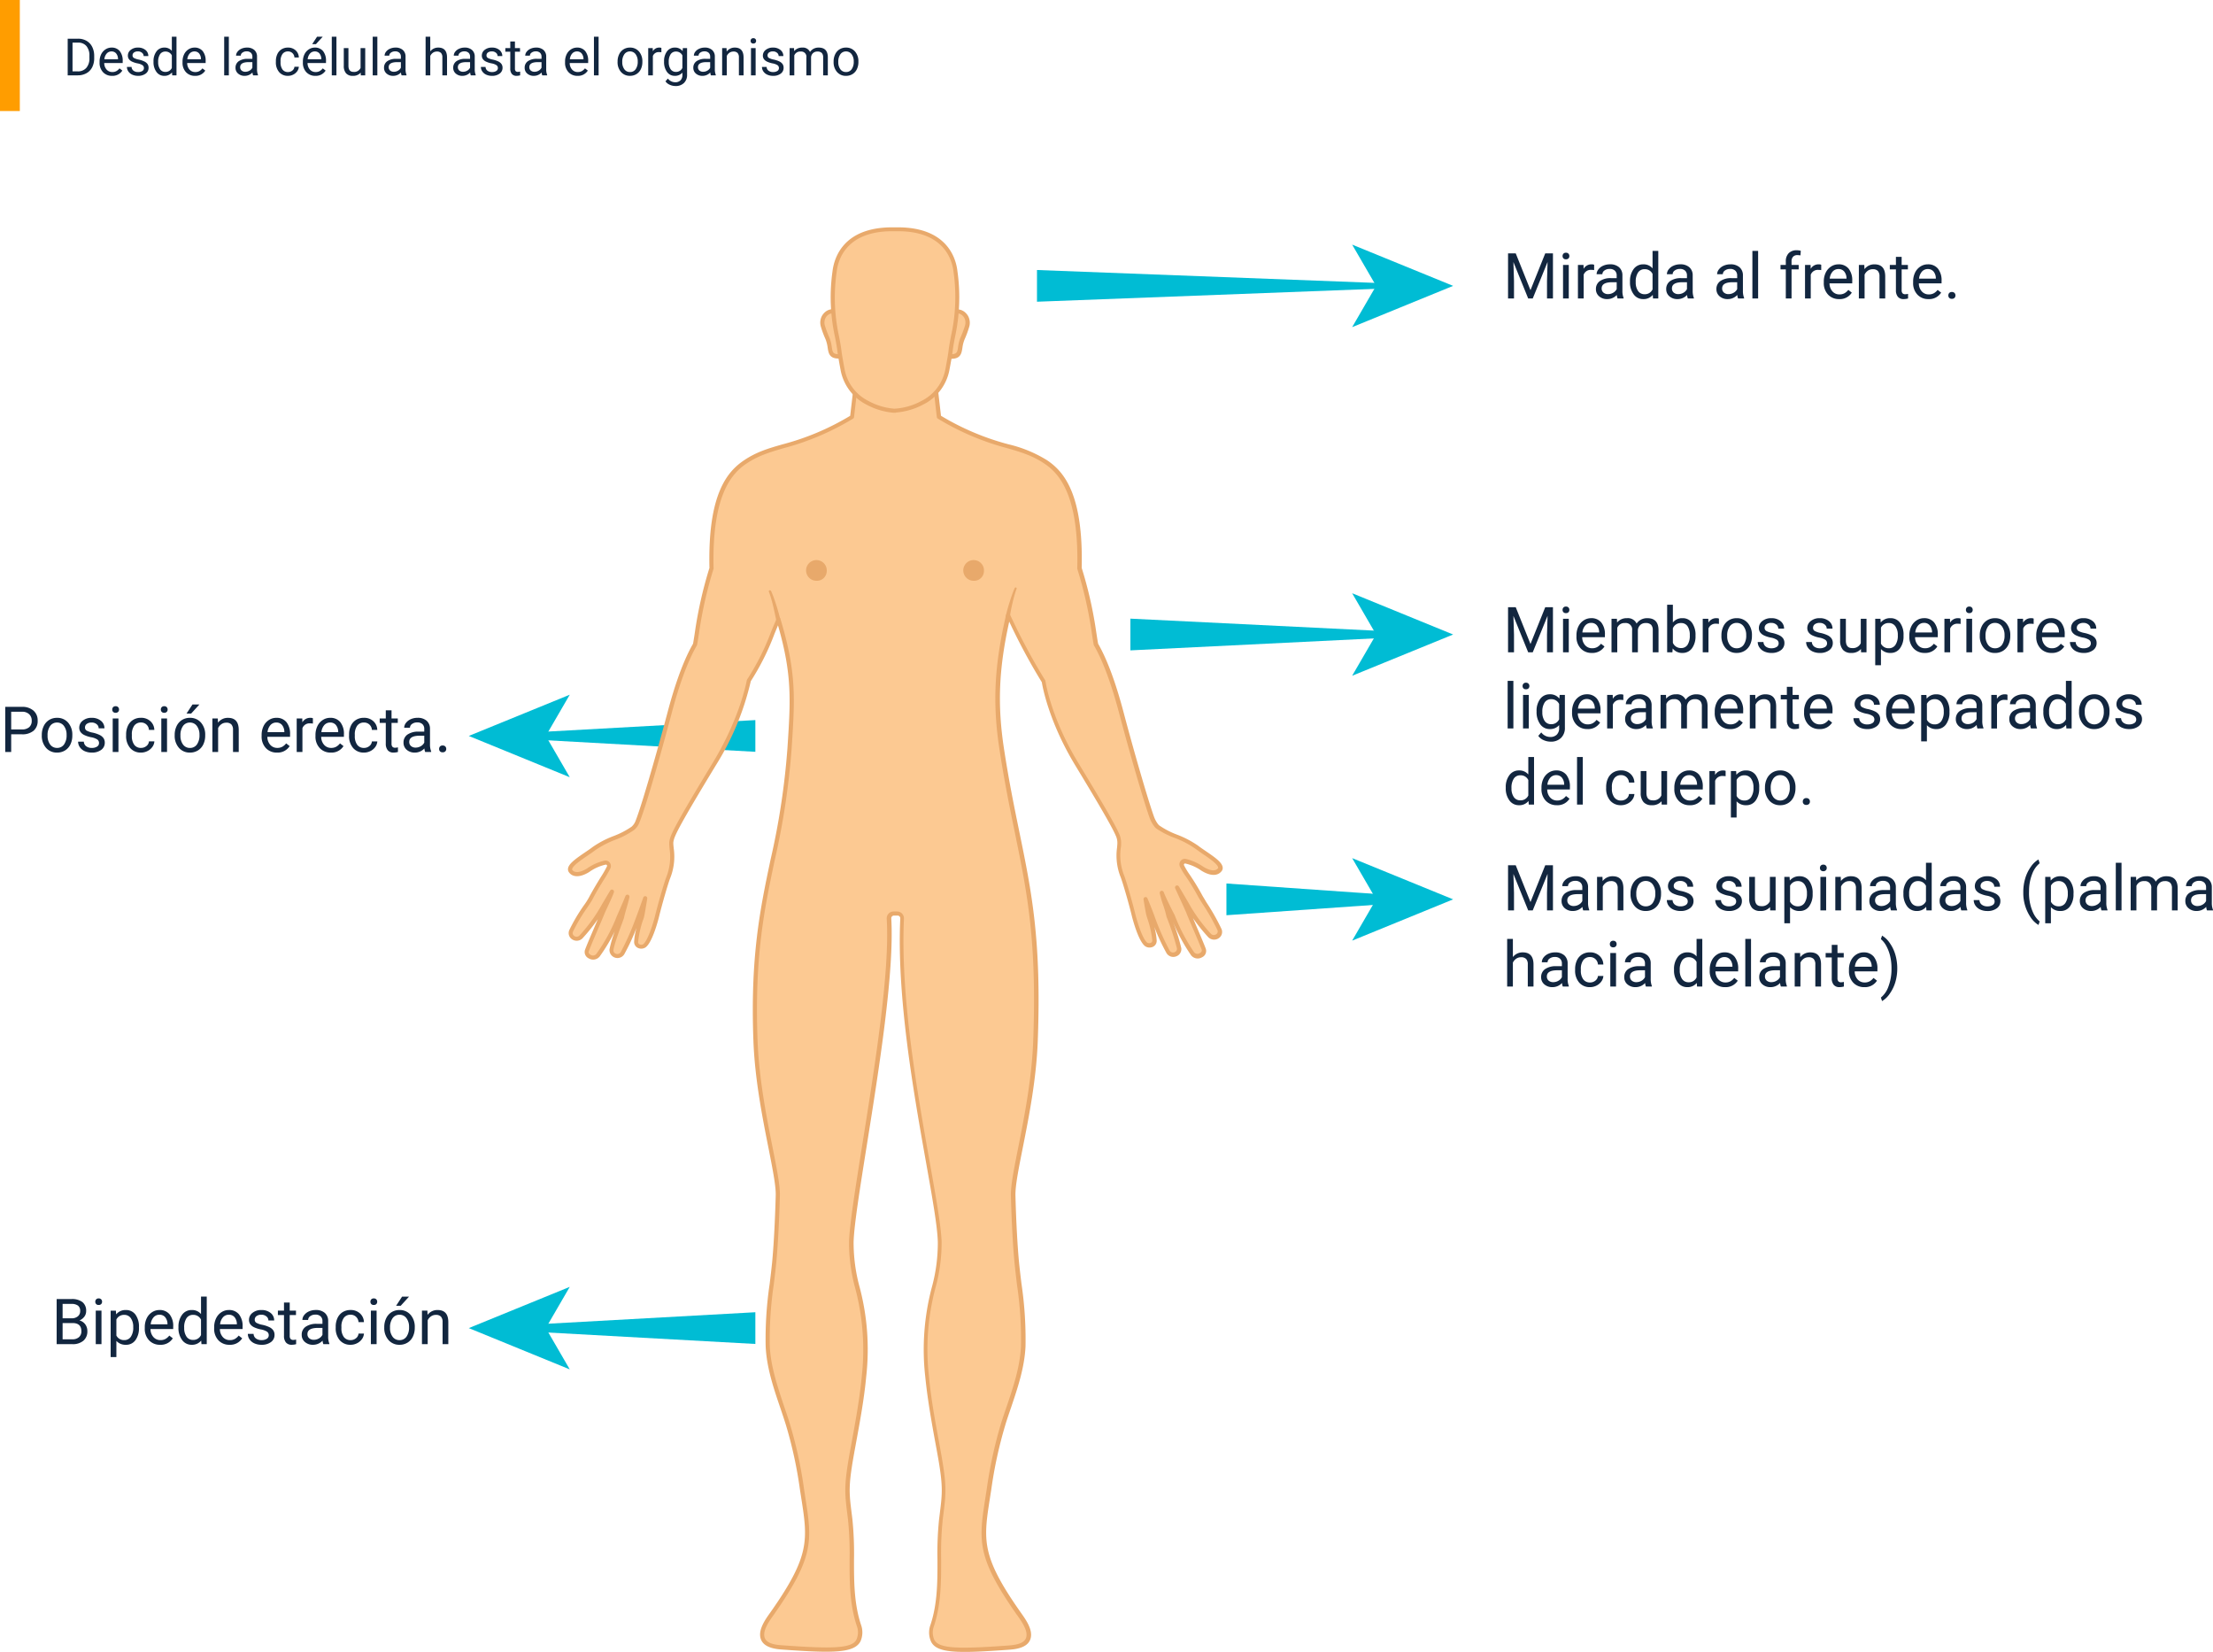 <svg xmlns="http://www.w3.org/2000/svg" width="558.147" height="416.579" viewBox="0 0 558.147 416.579">
  <g id="Grupo_73870" data-name="Grupo 73870" transform="translate(-247 -4588)">
    <g id="Capa_2" data-name="Capa 2" transform="translate(61.63 4574.91)">
      <g id="Grupo_73855" data-name="Grupo 73855" transform="translate(-38.03)">
        <path id="Trazado_163282" data-name="Trazado 163282" d="M3.258-11.375,6.977-2.094,10.7-11.375h1.945V0h-1.5V-4.43l.141-4.781L7.547,0H6.4L2.672-9.187,2.82-4.43V0H1.32V-11.375ZM16.633,0H15.188V-8.453h1.445ZM15.07-10.7a.863.863,0,0,1,.215-.594.807.807,0,0,1,.637-.242.819.819,0,0,1,.641.242.854.854,0,0,1,.219.594.826.826,0,0,1-.219.586.834.834,0,0,1-.641.234.821.821,0,0,1-.637-.234A.834.834,0,0,1,15.07-10.7Zm7.961,3.539a4.331,4.331,0,0,0-.711-.055A1.9,1.9,0,0,0,20.391-6V0H18.945V-8.453h1.406l.023.977a2.251,2.251,0,0,1,2.016-1.133,1.477,1.477,0,0,1,.641.109ZM28.946,0a3.036,3.036,0,0,1-.2-.891A3.225,3.225,0,0,1,26.336.156a2.984,2.984,0,0,1-2.051-.707,2.287,2.287,0,0,1-.8-1.793,2.39,2.39,0,0,1,1-2.051,4.733,4.733,0,0,1,2.824-.73h1.406v-.664A1.623,1.623,0,0,0,28.266-7a1.821,1.821,0,0,0-1.336-.449,2.108,2.108,0,0,0-1.3.391,1.151,1.151,0,0,0-.523.945H23.657a2,2,0,0,1,.449-1.223,3.066,3.066,0,0,1,1.219-.934,4.1,4.1,0,0,1,1.691-.344,3.342,3.342,0,0,1,2.289.73,2.635,2.635,0,0,1,.859,2.012v3.891a4.757,4.757,0,0,0,.3,1.852V0Zm-2.4-1.1a2.54,2.54,0,0,0,1.289-.352,2.127,2.127,0,0,0,.883-.914V-4.1H27.586q-2.656,0-2.656,1.555a1.316,1.316,0,0,0,.453,1.063A1.742,1.742,0,0,0,26.547-1.1Zm5.531-3.2A4.952,4.952,0,0,1,33-7.426a2.915,2.915,0,0,1,2.414-1.184,2.932,2.932,0,0,1,2.352,1.016V-12h1.445V0H37.883l-.07-.906A2.943,2.943,0,0,1,35.4.156,2.887,2.887,0,0,1,33-1.047a5.008,5.008,0,0,1-.926-3.141Zm1.445.164a3.749,3.749,0,0,0,.594,2.25,1.92,1.92,0,0,0,1.641.813A2.108,2.108,0,0,0,37.766-2.3V-6.187a2.125,2.125,0,0,0-1.992-1.2,1.929,1.929,0,0,0-1.656.82A4.128,4.128,0,0,0,33.524-4.133ZM46.672,0a3.036,3.036,0,0,1-.2-.891A3.225,3.225,0,0,1,44.063.156a2.984,2.984,0,0,1-2.051-.707,2.287,2.287,0,0,1-.8-1.793,2.39,2.39,0,0,1,1-2.051,4.733,4.733,0,0,1,2.824-.73h1.406v-.664A1.623,1.623,0,0,0,45.993-7a1.821,1.821,0,0,0-1.336-.449,2.107,2.107,0,0,0-1.3.391,1.151,1.151,0,0,0-.523.945H41.383a2,2,0,0,1,.449-1.223,3.066,3.066,0,0,1,1.219-.934,4.1,4.1,0,0,1,1.691-.344,3.342,3.342,0,0,1,2.289.73,2.635,2.635,0,0,1,.859,2.012v3.891a4.757,4.757,0,0,0,.3,1.852V0Zm-2.4-1.1a2.54,2.54,0,0,0,1.289-.352,2.127,2.127,0,0,0,.883-.914V-4.1H45.313q-2.656,0-2.656,1.555a1.316,1.316,0,0,0,.453,1.063A1.742,1.742,0,0,0,44.274-1.1ZM59.336,0a3.036,3.036,0,0,1-.2-.891A3.225,3.225,0,0,1,56.727.156a2.984,2.984,0,0,1-2.051-.707,2.287,2.287,0,0,1-.8-1.793,2.39,2.39,0,0,1,1-2.051,4.733,4.733,0,0,1,2.824-.73H59.11v-.664A1.623,1.623,0,0,0,58.657-7a1.821,1.821,0,0,0-1.336-.449,2.107,2.107,0,0,0-1.3.391,1.151,1.151,0,0,0-.523.945H54.047A2,2,0,0,1,54.5-7.332a3.066,3.066,0,0,1,1.219-.934,4.1,4.1,0,0,1,1.691-.344,3.342,3.342,0,0,1,2.289.73,2.635,2.635,0,0,1,.859,2.012v3.891a4.757,4.757,0,0,0,.3,1.852V0Zm-2.4-1.1a2.54,2.54,0,0,0,1.289-.352,2.127,2.127,0,0,0,.883-.914V-4.1H57.977q-2.656,0-2.656,1.555a1.316,1.316,0,0,0,.453,1.063A1.742,1.742,0,0,0,56.938-1.1ZM64.391,0H62.946V-12h1.445Zm6.984,0V-7.336H70.039V-8.453h1.336V-9.32a2.878,2.878,0,0,1,.727-2.1,2.745,2.745,0,0,1,2.055-.742,3.816,3.816,0,0,1,.992.132l-.078,1.165a4.151,4.151,0,0,0-.781-.07,1.41,1.41,0,0,0-1.086.411,1.669,1.669,0,0,0-.383,1.18v.893h1.8v1.117h-1.8V0Zm8.93-7.156a4.331,4.331,0,0,0-.711-.055A1.9,1.9,0,0,0,77.664-6V0H76.219V-8.453h1.406l.023.977a2.251,2.251,0,0,1,2.016-1.133,1.477,1.477,0,0,1,.641.109ZM84.833.156a3.693,3.693,0,0,1-2.8-1.129,4.19,4.19,0,0,1-1.078-3.02v-.266a5.073,5.073,0,0,1,.48-2.246,3.748,3.748,0,0,1,1.344-1.547,3.378,3.378,0,0,1,1.871-.559,3.166,3.166,0,0,1,2.563,1.086,4.7,4.7,0,0,1,.914,3.109v.6H82.4a3,3,0,0,0,.73,2.02,2.3,2.3,0,0,0,1.777.77,2.517,2.517,0,0,0,1.3-.312,3.259,3.259,0,0,0,.93-.828l.883.688A3.55,3.55,0,0,1,84.833.156Zm-.18-7.578a1.928,1.928,0,0,0-1.469.637A3.1,3.1,0,0,0,82.45-5h4.234v-.109a2.753,2.753,0,0,0-.594-1.707A1.815,1.815,0,0,0,84.653-7.422Zm6.516-1.031.047,1.063a3.08,3.08,0,0,1,2.531-1.219q2.68,0,2.7,3.023V0H95V-5.594a1.946,1.946,0,0,0-.418-1.352,1.675,1.675,0,0,0-1.277-.437,2.086,2.086,0,0,0-1.234.375,2.546,2.546,0,0,0-.828.984V0H89.8V-8.453ZM100.59-10.5v2.047h1.578v1.117H100.59v5.249a1.173,1.173,0,0,0,.211.763.888.888,0,0,0,.719.254,3.5,3.5,0,0,0,.688-.094V0A4.215,4.215,0,0,1,101.1.156,1.8,1.8,0,0,1,99.637-.43a2.517,2.517,0,0,1-.492-1.664V-7.336H97.606V-8.453h1.539V-10.5ZM107.364.156a3.693,3.693,0,0,1-2.8-1.129,4.19,4.19,0,0,1-1.078-3.02v-.266a5.073,5.073,0,0,1,.48-2.246,3.748,3.748,0,0,1,1.344-1.547,3.378,3.378,0,0,1,1.871-.559,3.166,3.166,0,0,1,2.563,1.086,4.7,4.7,0,0,1,.914,3.109v.6h-5.727a3,3,0,0,0,.73,2.02,2.3,2.3,0,0,0,1.777.77,2.517,2.517,0,0,0,1.3-.312,3.259,3.259,0,0,0,.93-.828l.883.688A3.55,3.55,0,0,1,107.364.156Zm-.18-7.578a1.928,1.928,0,0,0-1.469.637A3.1,3.1,0,0,0,104.981-5h4.234v-.109a2.753,2.753,0,0,0-.594-1.707A1.815,1.815,0,0,0,107.184-7.422Zm5.18,6.664a.905.905,0,0,1,.223-.625.848.848,0,0,1,.668-.25.874.874,0,0,1,.676.25.887.887,0,0,1,.23.625.839.839,0,0,1-.23.6.89.89,0,0,1-.676.242.863.863,0,0,1-.668-.242A.855.855,0,0,1,112.364-.758Z" transform="translate(602.43 88.36)" fill="#12263f"/>
        <path id="Trazado_163280" data-name="Trazado 163280" d="M2.82-4.453V0H1.32V-11.375h4.2a4.215,4.215,0,0,1,2.926.953A3.231,3.231,0,0,1,9.5-7.9,3.189,3.189,0,0,1,8.465-5.348,4.4,4.4,0,0,1,5.5-4.453Zm0-1.227h2.7a2.7,2.7,0,0,0,1.844-.567A2.075,2.075,0,0,0,8-7.887a2.143,2.143,0,0,0-.641-1.628A2.525,2.525,0,0,0,5.6-10.148H2.82ZM10.543-4.3a4.993,4.993,0,0,1,.488-2.234A3.643,3.643,0,0,1,12.391-8.07a3.7,3.7,0,0,1,1.988-.539,3.565,3.565,0,0,1,2.793,1.2,4.6,4.6,0,0,1,1.066,3.18v.1a5.036,5.036,0,0,1-.473,2.215A3.589,3.589,0,0,1,16.414-.391a3.743,3.743,0,0,1-2.02.547,3.556,3.556,0,0,1-2.785-1.2A4.575,4.575,0,0,1,10.543-4.2ZM12-4.133a3.616,3.616,0,0,0,.652,2.258,2.088,2.088,0,0,0,1.746.852,2.075,2.075,0,0,0,1.75-.863A3.955,3.955,0,0,0,16.793-4.3a3.61,3.61,0,0,0-.66-2.254,2.1,2.1,0,0,0-1.754-.863,2.075,2.075,0,0,0-1.727.852A3.925,3.925,0,0,0,12-4.133ZM24.973-2.242a1.064,1.064,0,0,0-.441-.91,4.249,4.249,0,0,0-1.539-.559,7.277,7.277,0,0,1-1.742-.562,2.479,2.479,0,0,1-.953-.781,1.869,1.869,0,0,1-.309-1.078,2.193,2.193,0,0,1,.879-1.758,3.432,3.432,0,0,1,2.246-.719,3.532,3.532,0,0,1,2.332.742,2.357,2.357,0,0,1,.895,1.9H24.887a1.3,1.3,0,0,0-.5-1.023,1.888,1.888,0,0,0-1.27-.43,1.976,1.976,0,0,0-1.234.344,1.082,1.082,0,0,0-.445.9.877.877,0,0,0,.414.789,5.1,5.1,0,0,0,1.5.508A7.8,7.8,0,0,1,25.1-4.3a2.558,2.558,0,0,1,1,.809,1.988,1.988,0,0,1,.324,1.152,2.163,2.163,0,0,1-.906,1.816A3.8,3.8,0,0,1,23.16.156a4.257,4.257,0,0,1-1.8-.359,2.922,2.922,0,0,1-1.223-1A2.42,2.42,0,0,1,19.7-2.6h1.445a1.5,1.5,0,0,0,.582,1.152,2.258,2.258,0,0,0,1.434.426,2.331,2.331,0,0,0,1.316-.332A1.02,1.02,0,0,0,24.973-2.242ZM29.871,0H28.426V-8.453h1.445ZM28.309-10.7a.863.863,0,0,1,.215-.594.807.807,0,0,1,.637-.242.819.819,0,0,1,.641.242.854.854,0,0,1,.219.594.826.826,0,0,1-.219.586.834.834,0,0,1-.641.234.821.821,0,0,1-.637-.234A.834.834,0,0,1,28.309-10.7Zm7.266,9.672a2.082,2.082,0,0,0,1.352-.469,1.649,1.649,0,0,0,.641-1.172h1.367a2.621,2.621,0,0,1-.5,1.383A3.293,3.293,0,0,1,37.2-.234a3.55,3.55,0,0,1-1.629.391A3.482,3.482,0,0,1,32.828-1a4.59,4.59,0,0,1-1.02-3.152v-.242a5.089,5.089,0,0,1,.453-2.2,3.451,3.451,0,0,1,1.3-1.492,3.7,3.7,0,0,1,2-.531,3.39,3.39,0,0,1,2.363.852,3.043,3.043,0,0,1,1,2.211H37.567a1.992,1.992,0,0,0-.621-1.348,1.932,1.932,0,0,0-1.379-.527,2.023,2.023,0,0,0-1.707.793,3.724,3.724,0,0,0-.605,2.293v.273a3.65,3.65,0,0,0,.6,2.25A2.033,2.033,0,0,0,35.574-1.023ZM42.129,0H40.684V-8.453h1.445ZM40.567-10.7a.863.863,0,0,1,.215-.594.807.807,0,0,1,.637-.242.819.819,0,0,1,.641.242.854.854,0,0,1,.219.594.826.826,0,0,1-.219.586.834.834,0,0,1-.641.234.821.821,0,0,1-.637-.234A.834.834,0,0,1,40.567-10.7ZM44.059-4.3a4.993,4.993,0,0,1,.488-2.234A3.643,3.643,0,0,1,45.906-8.07a3.7,3.7,0,0,1,1.988-.539,3.565,3.565,0,0,1,2.793,1.2,4.6,4.6,0,0,1,1.066,3.18v.1a5.036,5.036,0,0,1-.473,2.215A3.589,3.589,0,0,1,49.93-.391a3.743,3.743,0,0,1-2.02.547,3.556,3.556,0,0,1-2.785-1.2A4.575,4.575,0,0,1,44.059-4.2Zm1.453.172a3.616,3.616,0,0,0,.652,2.258,2.088,2.088,0,0,0,1.746.852,2.075,2.075,0,0,0,1.75-.863A3.955,3.955,0,0,0,50.309-4.3a3.61,3.61,0,0,0-.66-2.254,2.1,2.1,0,0,0-1.754-.863,2.075,2.075,0,0,0-1.727.852A3.925,3.925,0,0,0,45.512-4.133Zm3.039-7.852H50.3l-2.094,2.3-1.164,0Zm6.383,3.531.047,1.063a3.08,3.08,0,0,1,2.531-1.219q2.68,0,2.7,3.023V0H58.77V-5.594a1.946,1.946,0,0,0-.418-1.352,1.675,1.675,0,0,0-1.277-.437,2.086,2.086,0,0,0-1.234.375,2.546,2.546,0,0,0-.828.984V0H53.567V-8.453ZM69.863.156a3.693,3.693,0,0,1-2.8-1.129,4.19,4.19,0,0,1-1.078-3.02v-.266a5.073,5.073,0,0,1,.48-2.246,3.748,3.748,0,0,1,1.344-1.547,3.378,3.378,0,0,1,1.871-.559,3.166,3.166,0,0,1,2.563,1.086,4.7,4.7,0,0,1,.914,3.109v.6H67.434a3,3,0,0,0,.73,2.02,2.3,2.3,0,0,0,1.777.77,2.517,2.517,0,0,0,1.3-.312,3.259,3.259,0,0,0,.93-.828l.883.688A3.55,3.55,0,0,1,69.863.156Zm-.18-7.578a1.928,1.928,0,0,0-1.469.637A3.1,3.1,0,0,0,67.481-5h4.234v-.109a2.753,2.753,0,0,0-.594-1.707A1.815,1.815,0,0,0,69.684-7.422Zm9.234.266a4.331,4.331,0,0,0-.711-.055A1.9,1.9,0,0,0,76.277-6V0H74.832V-8.453h1.406l.023.977a2.251,2.251,0,0,1,2.016-1.133,1.477,1.477,0,0,1,.641.109ZM83.446.156a3.693,3.693,0,0,1-2.8-1.129,4.19,4.19,0,0,1-1.078-3.02v-.266a5.073,5.073,0,0,1,.48-2.246,3.748,3.748,0,0,1,1.344-1.547,3.378,3.378,0,0,1,1.871-.559,3.166,3.166,0,0,1,2.563,1.086,4.7,4.7,0,0,1,.914,3.109v.6H81.016a3,3,0,0,0,.73,2.02,2.3,2.3,0,0,0,1.777.77,2.517,2.517,0,0,0,1.3-.312,3.259,3.259,0,0,0,.93-.828l.883.688A3.55,3.55,0,0,1,83.446.156Zm-.18-7.578a1.928,1.928,0,0,0-1.469.637A3.1,3.1,0,0,0,81.063-5H85.3v-.109A2.753,2.753,0,0,0,84.7-6.816,1.815,1.815,0,0,0,83.266-7.422Zm8.539,6.4a2.082,2.082,0,0,0,1.352-.469A1.649,1.649,0,0,0,93.8-2.664h1.367a2.621,2.621,0,0,1-.5,1.383,3.293,3.293,0,0,1-1.23,1.047A3.55,3.55,0,0,1,91.8.156,3.482,3.482,0,0,1,89.059-1a4.59,4.59,0,0,1-1.02-3.152v-.242a5.089,5.089,0,0,1,.453-2.2,3.451,3.451,0,0,1,1.3-1.492,3.7,3.7,0,0,1,2-.531,3.39,3.39,0,0,1,2.363.852,3.043,3.043,0,0,1,1,2.211H93.8a1.992,1.992,0,0,0-.621-1.348A1.932,1.932,0,0,0,91.8-7.422a2.023,2.023,0,0,0-1.707.793,3.724,3.724,0,0,0-.605,2.293v.273a3.65,3.65,0,0,0,.6,2.25A2.033,2.033,0,0,0,91.8-1.023ZM98.75-10.5v2.047h1.578v1.117H98.75v5.249a1.173,1.173,0,0,0,.211.763.888.888,0,0,0,.719.254,3.5,3.5,0,0,0,.687-.094V0a4.215,4.215,0,0,1-1.109.155A1.8,1.8,0,0,1,97.8-.43,2.517,2.517,0,0,1,97.3-2.094V-7.336H95.766V-8.453H97.3V-10.5ZM107.235,0a3.036,3.036,0,0,1-.2-.891A3.225,3.225,0,0,1,104.625.156a2.984,2.984,0,0,1-2.051-.707,2.288,2.288,0,0,1-.8-1.793,2.39,2.39,0,0,1,1-2.051,4.733,4.733,0,0,1,2.824-.73h1.406v-.664A1.623,1.623,0,0,0,106.555-7a1.821,1.821,0,0,0-1.336-.449,2.108,2.108,0,0,0-1.3.391,1.151,1.151,0,0,0-.523.945h-1.453a2,2,0,0,1,.449-1.223,3.066,3.066,0,0,1,1.219-.934,4.1,4.1,0,0,1,1.691-.344,3.342,3.342,0,0,1,2.289.73,2.635,2.635,0,0,1,.859,2.012v3.891a4.757,4.757,0,0,0,.3,1.852V0Zm-2.4-1.1a2.54,2.54,0,0,0,1.289-.352,2.127,2.127,0,0,0,.883-.914V-4.1h-1.133q-2.656,0-2.656,1.555a1.316,1.316,0,0,0,.453,1.063A1.742,1.742,0,0,0,104.836-1.1Zm5.914.344a.905.905,0,0,1,.223-.625.848.848,0,0,1,.668-.25.874.874,0,0,1,.676.25.887.887,0,0,1,.23.625.839.839,0,0,1-.23.6.89.89,0,0,1-.676.242.863.863,0,0,1-.668-.242A.855.855,0,0,1,110.75-.758Z" transform="translate(223.4 202.72)" fill="#12263f"/>
        <g id="Grupo_73845" data-name="Grupo 73845">
          <path id="Trazado_146751" data-name="Trazado 146751" d="M484.94,81.18l86.89,3.31v1.38l-86.89,3.31Z" fill="#00bcd4"/>
          <path id="Trazado_146752" data-name="Trazado 146752" d="M589.9,85.18,564.43,95.59l6.04-10.41-6.04-10.4Z" fill="#00bcd4"/>
        </g>
        <g id="Grupo_73846" data-name="Grupo 73846">
          <path id="Trazado_146753" data-name="Trazado 146753" d="M508.5,169.1l63.33,3.11v1.78L508.5,177.1Z" fill="#00bcd4"/>
          <path id="Trazado_146754" data-name="Trazado 146754" d="M589.9,173.1l-25.47,10.4,6.04-10.4-6.04-10.41Z" fill="#00bcd4"/>
        </g>
        <g id="Grupo_73847" data-name="Grupo 73847">
          <path id="Trazado_146755" data-name="Trazado 146755" d="M413.91,202.68l-54.21-3v-2l54.21-3Z" fill="#00bcd4"/>
          <path id="Trazado_146756" data-name="Trazado 146756" d="M341.63,198.68l25.47-10.4-6.04,10.4,6.04,10.41Z" fill="#00bcd4"/>
        </g>
        <path id="Trazado_163281" data-name="Trazado 163281" d="M1.32,0V-11.375H5.039a4.317,4.317,0,0,1,2.785.766,2.759,2.759,0,0,1,.934,2.266A2.31,2.31,0,0,1,8.3-6.934a2.938,2.938,0,0,1-1.234.949A2.638,2.638,0,0,1,8.527-5a2.814,2.814,0,0,1,.535,1.723A3.042,3.042,0,0,1,8.07-.875,4.1,4.1,0,0,1,5.266,0Zm1.5-5.32v4.094H5.3A2.385,2.385,0,0,0,6.949-1.77a1.907,1.907,0,0,0,.605-1.5q0-2.055-2.234-2.055Zm0-1.2H5.086A2.375,2.375,0,0,0,6.66-7.017a1.654,1.654,0,0,0,.59-1.339A1.626,1.626,0,0,0,6.7-9.722a2.686,2.686,0,0,0-1.664-.427H2.82ZM12.625,0H11.18V-8.453h1.445ZM11.063-10.7a.863.863,0,0,1,.215-.594.807.807,0,0,1,.637-.242.819.819,0,0,1,.641.242.854.854,0,0,1,.219.594.826.826,0,0,1-.219.586.834.834,0,0,1-.641.234.821.821,0,0,1-.637-.234A.834.834,0,0,1,11.063-10.7ZM22.078-4.133A5.062,5.062,0,0,1,21.2-1.023,2.829,2.829,0,0,1,18.8.156,3.1,3.1,0,0,1,16.383-.82V3.25H14.938v-11.7h1.32l.07.938a2.977,2.977,0,0,1,2.453-1.094,2.882,2.882,0,0,1,2.41,1.148,5.117,5.117,0,0,1,.887,3.2ZM20.633-4.3a3.735,3.735,0,0,0-.609-2.258,1.963,1.963,0,0,0-1.672-.828,2.125,2.125,0,0,0-1.969,1.164V-2.18a2.129,2.129,0,0,0,1.984,1.156,1.954,1.954,0,0,0,1.652-.824A4.077,4.077,0,0,0,20.633-4.3ZM27.422.156a3.693,3.693,0,0,1-2.8-1.129,4.19,4.19,0,0,1-1.078-3.02v-.266a5.073,5.073,0,0,1,.48-2.246,3.748,3.748,0,0,1,1.344-1.547,3.378,3.378,0,0,1,1.871-.559A3.166,3.166,0,0,1,29.8-7.523a4.7,4.7,0,0,1,.914,3.109v.6H24.992a3,3,0,0,0,.73,2.02,2.3,2.3,0,0,0,1.777.77,2.517,2.517,0,0,0,1.3-.312,3.259,3.259,0,0,0,.93-.828l.883.688A3.55,3.55,0,0,1,27.422.156Zm-.18-7.578a1.928,1.928,0,0,0-1.469.637A3.1,3.1,0,0,0,25.039-5h4.234v-.109a2.753,2.753,0,0,0-.594-1.707A1.815,1.815,0,0,0,27.242-7.422Zm4.8,3.125a4.952,4.952,0,0,1,.922-3.129,2.915,2.915,0,0,1,2.414-1.184,2.932,2.932,0,0,1,2.352,1.016V-12h1.445V0H37.844l-.07-.906A2.943,2.943,0,0,1,35.359.156a2.887,2.887,0,0,1-2.395-1.2,5.008,5.008,0,0,1-.926-3.141Zm1.445.164a3.749,3.749,0,0,0,.594,2.25,1.92,1.92,0,0,0,1.641.813A2.108,2.108,0,0,0,37.727-2.3V-6.187a2.125,2.125,0,0,0-1.992-1.2,1.929,1.929,0,0,0-1.656.82A4.128,4.128,0,0,0,33.484-4.133ZM44.922.156a3.693,3.693,0,0,1-2.8-1.129,4.19,4.19,0,0,1-1.078-3.02v-.266a5.073,5.073,0,0,1,.48-2.246,3.748,3.748,0,0,1,1.344-1.547,3.378,3.378,0,0,1,1.871-.559A3.166,3.166,0,0,1,47.3-7.523a4.7,4.7,0,0,1,.914,3.109v.6H42.492a3,3,0,0,0,.73,2.02A2.3,2.3,0,0,0,45-1.023a2.517,2.517,0,0,0,1.3-.312,3.259,3.259,0,0,0,.93-.828l.883.688A3.55,3.55,0,0,1,44.922.156Zm-.18-7.578a1.928,1.928,0,0,0-1.469.637A3.1,3.1,0,0,0,42.539-5h4.234v-.109a2.753,2.753,0,0,0-.594-1.707A1.815,1.815,0,0,0,44.742-7.422Zm10.07,5.18a1.064,1.064,0,0,0-.441-.91,4.249,4.249,0,0,0-1.539-.559,7.277,7.277,0,0,1-1.742-.562,2.479,2.479,0,0,1-.953-.781,1.869,1.869,0,0,1-.309-1.078,2.193,2.193,0,0,1,.879-1.758,3.432,3.432,0,0,1,2.246-.719,3.532,3.532,0,0,1,2.332.742,2.357,2.357,0,0,1,.895,1.9H54.727a1.3,1.3,0,0,0-.5-1.023,1.888,1.888,0,0,0-1.27-.43,1.976,1.976,0,0,0-1.234.344,1.082,1.082,0,0,0-.445.9.877.877,0,0,0,.414.789,5.1,5.1,0,0,0,1.5.508,7.8,7.8,0,0,1,1.754.578,2.558,2.558,0,0,1,1,.809,1.988,1.988,0,0,1,.324,1.152,2.163,2.163,0,0,1-.906,1.816A3.8,3.8,0,0,1,53,.156,4.257,4.257,0,0,1,51.2-.2a2.922,2.922,0,0,1-1.223-1A2.42,2.42,0,0,1,49.539-2.6h1.445a1.5,1.5,0,0,0,.582,1.152A2.258,2.258,0,0,0,53-1.023a2.331,2.331,0,0,0,1.316-.332A1.02,1.02,0,0,0,54.813-2.242ZM60.1-10.5v2.047H61.68v1.117H60.1v5.249a1.173,1.173,0,0,0,.211.763.888.888,0,0,0,.719.254,3.5,3.5,0,0,0,.688-.094V0a4.215,4.215,0,0,1-1.109.155A1.8,1.8,0,0,1,59.148-.43a2.517,2.517,0,0,1-.492-1.664V-7.336H57.117V-8.453h1.539V-10.5ZM68.586,0a3.036,3.036,0,0,1-.2-.891A3.225,3.225,0,0,1,65.977.156a2.984,2.984,0,0,1-2.051-.707,2.287,2.287,0,0,1-.8-1.793,2.39,2.39,0,0,1,1-2.051,4.733,4.733,0,0,1,2.824-.73h1.406v-.664A1.623,1.623,0,0,0,67.906-7a1.821,1.821,0,0,0-1.336-.449,2.108,2.108,0,0,0-1.3.391,1.151,1.151,0,0,0-.523.945H63.3a2,2,0,0,1,.449-1.223,3.066,3.066,0,0,1,1.219-.934,4.1,4.1,0,0,1,1.691-.344,3.342,3.342,0,0,1,2.289.73A2.635,2.635,0,0,1,69.8-5.867v3.891a4.757,4.757,0,0,0,.3,1.852V0Zm-2.4-1.1a2.54,2.54,0,0,0,1.289-.352,2.127,2.127,0,0,0,.883-.914V-4.1H67.227q-2.656,0-2.656,1.555a1.316,1.316,0,0,0,.453,1.063A1.742,1.742,0,0,0,66.188-1.1Zm9.273.078a2.082,2.082,0,0,0,1.352-.469,1.649,1.649,0,0,0,.641-1.172H78.82a2.621,2.621,0,0,1-.5,1.383A3.293,3.293,0,0,1,77.09-.234a3.55,3.55,0,0,1-1.629.391A3.482,3.482,0,0,1,72.715-1,4.59,4.59,0,0,1,71.7-4.148v-.242a5.089,5.089,0,0,1,.453-2.2,3.451,3.451,0,0,1,1.3-1.492,3.7,3.7,0,0,1,2-.531,3.39,3.39,0,0,1,2.363.852,3.043,3.043,0,0,1,1,2.211H77.453a1.992,1.992,0,0,0-.621-1.348,1.932,1.932,0,0,0-1.379-.527,2.023,2.023,0,0,0-1.707.793,3.724,3.724,0,0,0-.605,2.293v.273a3.65,3.65,0,0,0,.6,2.25A2.033,2.033,0,0,0,75.461-1.023ZM82.016,0H80.57V-8.453h1.445ZM80.453-10.7a.863.863,0,0,1,.215-.594.807.807,0,0,1,.637-.242.819.819,0,0,1,.641.242.854.854,0,0,1,.219.594.826.826,0,0,1-.219.586.834.834,0,0,1-.641.234.821.821,0,0,1-.637-.234A.834.834,0,0,1,80.453-10.7ZM83.945-4.3a4.993,4.993,0,0,1,.488-2.234A3.643,3.643,0,0,1,85.793-8.07a3.7,3.7,0,0,1,1.988-.539,3.565,3.565,0,0,1,2.793,1.2,4.6,4.6,0,0,1,1.066,3.18v.1a5.036,5.036,0,0,1-.473,2.215A3.589,3.589,0,0,1,89.816-.391,3.743,3.743,0,0,1,87.8.156a3.556,3.556,0,0,1-2.785-1.2A4.575,4.575,0,0,1,83.945-4.2Zm1.453.172a3.616,3.616,0,0,0,.652,2.258,2.088,2.088,0,0,0,1.746.852,2.075,2.075,0,0,0,1.75-.863A3.955,3.955,0,0,0,90.2-4.3a3.61,3.61,0,0,0-.66-2.254,2.1,2.1,0,0,0-1.754-.863,2.075,2.075,0,0,0-1.727.852A3.925,3.925,0,0,0,85.4-4.133Zm3.039-7.852h1.75l-2.094,2.3-1.164,0ZM94.82-8.453l.047,1.063A3.08,3.08,0,0,1,97.4-8.609q2.68,0,2.7,3.023V0H98.656V-5.594a1.946,1.946,0,0,0-.418-1.352,1.675,1.675,0,0,0-1.277-.437,2.086,2.086,0,0,0-1.234.375,2.546,2.546,0,0,0-.828.984V0H93.453V-8.453Z" transform="translate(236.37 352.06)" fill="#12263f"/>
        <g id="Grupo_73848" data-name="Grupo 73848">
          <path id="Trazado_146757" data-name="Trazado 146757" d="M413.91,352.01l-54.21-2.99v-2.01l54.21-3Z" fill="#00bcd4"/>
          <path id="Trazado_146758" data-name="Trazado 146758" d="M341.63,348.01l25.47-10.4-6.04,10.4,6.04,10.41Z" fill="#00bcd4"/>
        </g>
        <g id="Grupo_73849" data-name="Grupo 73849">
          <path id="Trazado_146759" data-name="Trazado 146759" d="M532.72,235.89l39.11,2.74v2.52l-39.11,2.74Z" fill="#00bcd4"/>
          <path id="Trazado_146760" data-name="Trazado 146760" d="M589.9,239.89,564.43,250.3l6.04-10.41-6.04-10.4Z" fill="#00bcd4"/>
        </g>
        <path id="Trazado_163283" data-name="Trazado 163283" d="M3.258-11.375,6.977-2.094,10.7-11.375h1.945V0h-1.5V-4.43l.141-4.781L7.547,0H6.4L2.672-9.187,2.82-4.43V0H1.32V-11.375ZM16.633,0H15.188V-8.453h1.445ZM15.07-10.7a.863.863,0,0,1,.215-.594.807.807,0,0,1,.637-.242.819.819,0,0,1,.641.242.854.854,0,0,1,.219.594.826.826,0,0,1-.219.586.834.834,0,0,1-.641.234.821.821,0,0,1-.637-.234A.834.834,0,0,1,15.07-10.7ZM22.453.156a3.693,3.693,0,0,1-2.8-1.129,4.19,4.19,0,0,1-1.078-3.02v-.266a5.073,5.073,0,0,1,.48-2.246A3.748,3.748,0,0,1,20.4-8.051a3.378,3.378,0,0,1,1.871-.559,3.166,3.166,0,0,1,2.563,1.086,4.7,4.7,0,0,1,.914,3.109v.6H20.023a3,3,0,0,0,.73,2.02,2.3,2.3,0,0,0,1.777.77,2.517,2.517,0,0,0,1.3-.312,3.259,3.259,0,0,0,.93-.828l.883.688A3.55,3.55,0,0,1,22.453.156Zm-.18-7.578a1.928,1.928,0,0,0-1.469.637A3.1,3.1,0,0,0,20.07-5H24.3v-.109a2.753,2.753,0,0,0-.594-1.707A1.815,1.815,0,0,0,22.273-7.422Zm6.508-1.031.039.938a3.122,3.122,0,0,1,2.508-1.094A2.417,2.417,0,0,1,33.742-7.25a3.2,3.2,0,0,1,1.1-.984,3.242,3.242,0,0,1,1.6-.375q2.781,0,2.828,2.945V0H37.82V-5.578a1.941,1.941,0,0,0-.414-1.355,1.823,1.823,0,0,0-1.391-.449,1.917,1.917,0,0,0-1.336.48,1.949,1.949,0,0,0-.617,1.293V0H32.609V-5.539a1.613,1.613,0,0,0-1.8-1.844,1.934,1.934,0,0,0-1.945,1.211V0H27.414V-8.453ZM48.6-4.133a5.026,5.026,0,0,1-.891,3.113A2.846,2.846,0,0,1,45.32.156,2.947,2.947,0,0,1,42.844-.977L42.773,0H41.445V-12h1.445v4.477A2.93,2.93,0,0,1,45.3-8.609a2.863,2.863,0,0,1,2.418,1.164A5.177,5.177,0,0,1,48.6-4.258ZM47.156-4.3a3.906,3.906,0,0,0-.57-2.281,1.888,1.888,0,0,0-1.641-.8,2.122,2.122,0,0,0-2.055,1.328V-2.4a2.181,2.181,0,0,0,2.07,1.328,1.878,1.878,0,0,0,1.617-.8A4.153,4.153,0,0,0,47.156-4.3Zm7.352-2.859a4.331,4.331,0,0,0-.711-.055A1.9,1.9,0,0,0,51.867-6V0H50.422V-8.453h1.406l.023.977a2.251,2.251,0,0,1,2.016-1.133,1.477,1.477,0,0,1,.641.109ZM55.137-4.3a4.993,4.993,0,0,1,.488-2.234A3.643,3.643,0,0,1,56.985-8.07a3.7,3.7,0,0,1,1.988-.539,3.565,3.565,0,0,1,2.793,1.2,4.6,4.6,0,0,1,1.066,3.18v.1a5.036,5.036,0,0,1-.473,2.215A3.589,3.589,0,0,1,61.008-.391a3.743,3.743,0,0,1-2.02.547,3.556,3.556,0,0,1-2.785-1.2A4.575,4.575,0,0,1,55.137-4.2Zm1.453.172a3.616,3.616,0,0,0,.652,2.258,2.088,2.088,0,0,0,1.746.852,2.075,2.075,0,0,0,1.75-.863A3.955,3.955,0,0,0,61.387-4.3a3.61,3.61,0,0,0-.66-2.254,2.1,2.1,0,0,0-1.754-.863,2.075,2.075,0,0,0-1.727.852A3.925,3.925,0,0,0,56.59-4.133ZM69.567-2.242a1.064,1.064,0,0,0-.441-.91,4.249,4.249,0,0,0-1.539-.559,7.277,7.277,0,0,1-1.742-.562,2.479,2.479,0,0,1-.953-.781,1.869,1.869,0,0,1-.309-1.078,2.193,2.193,0,0,1,.879-1.758,3.432,3.432,0,0,1,2.246-.719,3.532,3.532,0,0,1,2.332.742,2.357,2.357,0,0,1,.895,1.9H69.481a1.3,1.3,0,0,0-.5-1.023,1.888,1.888,0,0,0-1.27-.43,1.976,1.976,0,0,0-1.234.344,1.082,1.082,0,0,0-.445.9.877.877,0,0,0,.414.789,5.1,5.1,0,0,0,1.5.508,7.8,7.8,0,0,1,1.754.578,2.558,2.558,0,0,1,1,.809,1.988,1.988,0,0,1,.324,1.152,2.163,2.163,0,0,1-.906,1.816,3.8,3.8,0,0,1-2.352.684,4.257,4.257,0,0,1-1.8-.359,2.922,2.922,0,0,1-1.223-1A2.42,2.42,0,0,1,64.293-2.6h1.445a1.5,1.5,0,0,0,.582,1.152,2.258,2.258,0,0,0,1.434.426,2.331,2.331,0,0,0,1.316-.332A1.02,1.02,0,0,0,69.567-2.242Zm12.211,0a1.064,1.064,0,0,0-.441-.91A4.249,4.249,0,0,0,79.8-3.711a7.277,7.277,0,0,1-1.742-.562,2.479,2.479,0,0,1-.953-.781,1.869,1.869,0,0,1-.309-1.078,2.193,2.193,0,0,1,.879-1.758,3.432,3.432,0,0,1,2.246-.719,3.532,3.532,0,0,1,2.332.742,2.357,2.357,0,0,1,.895,1.9H81.692a1.3,1.3,0,0,0-.5-1.023,1.888,1.888,0,0,0-1.27-.43,1.976,1.976,0,0,0-1.234.344,1.082,1.082,0,0,0-.445.9.877.877,0,0,0,.414.789,5.1,5.1,0,0,0,1.5.508A7.8,7.8,0,0,1,81.9-4.3a2.558,2.558,0,0,1,1,.809,1.988,1.988,0,0,1,.324,1.152,2.163,2.163,0,0,1-.906,1.816,3.8,3.8,0,0,1-2.352.684,4.257,4.257,0,0,1-1.8-.359,2.922,2.922,0,0,1-1.223-1A2.42,2.42,0,0,1,76.5-2.6h1.445a1.5,1.5,0,0,0,.582,1.152,2.258,2.258,0,0,0,1.434.426,2.331,2.331,0,0,0,1.316-.332A1.02,1.02,0,0,0,81.777-2.242ZM90.324-.836a3.07,3.07,0,0,1-2.477.992,2.628,2.628,0,0,1-2.059-.785,3.4,3.4,0,0,1-.715-2.324v-5.5H86.52v5.461q0,1.922,1.563,1.922a2.163,2.163,0,0,0,2.2-1.234V-8.453h1.445V0H90.356Zm10.742-3.3a5.062,5.062,0,0,1-.883,3.109A2.829,2.829,0,0,1,97.793.156,3.1,3.1,0,0,1,95.371-.82V3.25H93.926v-11.7h1.32l.07.938A2.977,2.977,0,0,1,97.77-8.609a2.882,2.882,0,0,1,2.41,1.148,5.117,5.117,0,0,1,.887,3.2ZM99.621-4.3a3.735,3.735,0,0,0-.609-2.258,1.963,1.963,0,0,0-1.672-.828,2.125,2.125,0,0,0-1.969,1.164V-2.18a2.129,2.129,0,0,0,1.984,1.156,1.954,1.954,0,0,0,1.652-.824A4.077,4.077,0,0,0,99.621-4.3ZM106.41.156a3.693,3.693,0,0,1-2.8-1.129,4.19,4.19,0,0,1-1.078-3.02v-.266a5.073,5.073,0,0,1,.48-2.246,3.748,3.748,0,0,1,1.344-1.547,3.378,3.378,0,0,1,1.871-.559,3.166,3.166,0,0,1,2.563,1.086,4.7,4.7,0,0,1,.914,3.109v.6h-5.727a3,3,0,0,0,.73,2.02,2.3,2.3,0,0,0,1.777.77,2.517,2.517,0,0,0,1.3-.312,3.259,3.259,0,0,0,.93-.828l.883.688A3.55,3.55,0,0,1,106.41.156Zm-.18-7.578a1.928,1.928,0,0,0-1.469.637A3.1,3.1,0,0,0,104.027-5h4.234v-.109a2.753,2.753,0,0,0-.594-1.707A1.815,1.815,0,0,0,106.231-7.422Zm9.234.266a4.331,4.331,0,0,0-.711-.055A1.9,1.9,0,0,0,112.824-6V0h-1.445V-8.453h1.406l.023.977a2.251,2.251,0,0,1,2.016-1.133,1.477,1.477,0,0,1,.641.109ZM118.363,0h-1.445V-8.453h1.445ZM116.8-10.7a.863.863,0,0,1,.215-.594.807.807,0,0,1,.637-.242.819.819,0,0,1,.641.242.854.854,0,0,1,.219.594.826.826,0,0,1-.219.586.834.834,0,0,1-.641.234.821.821,0,0,1-.637-.234A.834.834,0,0,1,116.8-10.7ZM120.293-4.3a4.993,4.993,0,0,1,.488-2.234,3.643,3.643,0,0,1,1.359-1.531,3.7,3.7,0,0,1,1.988-.539,3.565,3.565,0,0,1,2.793,1.2,4.6,4.6,0,0,1,1.066,3.18v.1a5.036,5.036,0,0,1-.473,2.215,3.589,3.589,0,0,1-1.352,1.527,3.743,3.743,0,0,1-2.02.547,3.556,3.556,0,0,1-2.785-1.2A4.575,4.575,0,0,1,120.293-4.2Zm1.453.172a3.616,3.616,0,0,0,.652,2.258,2.088,2.088,0,0,0,1.746.852,2.075,2.075,0,0,0,1.75-.863,3.955,3.955,0,0,0,.648-2.418,3.61,3.61,0,0,0-.66-2.254,2.1,2.1,0,0,0-1.754-.863,2.075,2.075,0,0,0-1.727.852A3.925,3.925,0,0,0,121.746-4.133Zm12.141-3.023a4.331,4.331,0,0,0-.711-.055A1.9,1.9,0,0,0,131.246-6V0H129.8V-8.453h1.406l.023.977a2.251,2.251,0,0,1,2.016-1.133,1.477,1.477,0,0,1,.641.109ZM138.414.156a3.693,3.693,0,0,1-2.8-1.129,4.19,4.19,0,0,1-1.078-3.02v-.266a5.073,5.073,0,0,1,.48-2.246,3.748,3.748,0,0,1,1.344-1.547,3.378,3.378,0,0,1,1.871-.559A3.166,3.166,0,0,1,140.8-7.523a4.7,4.7,0,0,1,.914,3.109v.6h-5.727a3,3,0,0,0,.73,2.02,2.3,2.3,0,0,0,1.777.77,2.517,2.517,0,0,0,1.3-.312,3.258,3.258,0,0,0,.93-.828l.883.688A3.55,3.55,0,0,1,138.414.156Zm-.18-7.578a1.928,1.928,0,0,0-1.469.637A3.1,3.1,0,0,0,136.032-5h4.234v-.109a2.753,2.753,0,0,0-.594-1.707A1.815,1.815,0,0,0,138.235-7.422Zm10.07,5.18a1.064,1.064,0,0,0-.441-.91,4.249,4.249,0,0,0-1.539-.559,7.277,7.277,0,0,1-1.742-.562,2.479,2.479,0,0,1-.953-.781,1.869,1.869,0,0,1-.309-1.078,2.193,2.193,0,0,1,.879-1.758,3.432,3.432,0,0,1,2.246-.719,3.532,3.532,0,0,1,2.332.742,2.357,2.357,0,0,1,.895,1.9h-1.453a1.3,1.3,0,0,0-.5-1.023,1.888,1.888,0,0,0-1.27-.43,1.976,1.976,0,0,0-1.234.344,1.082,1.082,0,0,0-.445.9.877.877,0,0,0,.414.789,5.1,5.1,0,0,0,1.5.508,7.8,7.8,0,0,1,1.754.578,2.558,2.558,0,0,1,1,.809,1.988,1.988,0,0,1,.324,1.152,2.163,2.163,0,0,1-.906,1.816,3.8,3.8,0,0,1-2.352.684A4.257,4.257,0,0,1,144.7-.2a2.922,2.922,0,0,1-1.223-1,2.42,2.42,0,0,1-.441-1.395h1.445a1.5,1.5,0,0,0,.582,1.152,2.258,2.258,0,0,0,1.434.426,2.331,2.331,0,0,0,1.316-.332A1.02,1.02,0,0,0,148.3-2.242ZM2.664,19.2H1.219V7.2H2.664Zm3.883,0H5.1V10.747H6.547ZM4.984,8.5A.863.863,0,0,1,5.2,7.911a.807.807,0,0,1,.637-.242.819.819,0,0,1,.641.242A.854.854,0,0,1,6.7,8.5a.826.826,0,0,1-.219.586.834.834,0,0,1-.641.234A.821.821,0,0,1,5.2,9.091.834.834,0,0,1,4.984,8.5Zm3.531,6.4a4.968,4.968,0,0,1,.914-3.145,2.923,2.923,0,0,1,2.422-1.168,2.908,2.908,0,0,1,2.414,1.094l.07-.937h1.32V19a3.439,3.439,0,0,1-.973,2.586,3.589,3.589,0,0,1-2.613.945,4.348,4.348,0,0,1-1.789-.391,3.08,3.08,0,0,1-1.336-1.07L9.7,20.2a2.826,2.826,0,0,0,2.273,1.148,2.214,2.214,0,0,0,1.645-.594,2.269,2.269,0,0,0,.59-1.672v-.727a2.971,2.971,0,0,1-2.367,1,2.887,2.887,0,0,1-2.4-1.2A5.224,5.224,0,0,1,8.516,14.9Zm1.453.164a3.79,3.79,0,0,0,.586,2.246,1.9,1.9,0,0,0,1.641.816A2.117,2.117,0,0,0,14.2,16.888V13.028a2.142,2.142,0,0,0-1.992-1.211,1.921,1.921,0,0,0-1.648.82A4.128,4.128,0,0,0,9.969,15.067Zm11.375,4.289a3.693,3.693,0,0,1-2.8-1.129,4.19,4.19,0,0,1-1.078-3.02v-.266a5.073,5.073,0,0,1,.48-2.246,3.748,3.748,0,0,1,1.344-1.547,3.378,3.378,0,0,1,1.871-.559,3.166,3.166,0,0,1,2.563,1.086,4.7,4.7,0,0,1,.914,3.109v.6H18.914a3,3,0,0,0,.73,2.02,2.3,2.3,0,0,0,1.777.77,2.517,2.517,0,0,0,1.3-.312,3.259,3.259,0,0,0,.93-.828l.883.688A3.55,3.55,0,0,1,21.344,19.356Zm-.18-7.578a1.928,1.928,0,0,0-1.469.637,3.1,3.1,0,0,0-.734,1.785H23.2v-.109a2.753,2.753,0,0,0-.594-1.707A1.815,1.815,0,0,0,21.164,11.778Zm9.234.266a4.331,4.331,0,0,0-.711-.055,1.9,1.9,0,0,0-1.93,1.211v6H26.313V10.747h1.406l.023.977a2.251,2.251,0,0,1,2.016-1.133,1.477,1.477,0,0,1,.641.109ZM36.313,19.2a3.036,3.036,0,0,1-.2-.891A3.225,3.225,0,0,1,33.7,19.356a2.984,2.984,0,0,1-2.051-.707,2.287,2.287,0,0,1-.8-1.793,2.39,2.39,0,0,1,1-2.051,4.733,4.733,0,0,1,2.824-.73h1.406v-.664a1.623,1.623,0,0,0-.453-1.207,1.821,1.821,0,0,0-1.336-.449,2.107,2.107,0,0,0-1.3.391,1.151,1.151,0,0,0-.523.945H31.024a2,2,0,0,1,.449-1.223,3.066,3.066,0,0,1,1.219-.934,4.1,4.1,0,0,1,1.691-.344,3.342,3.342,0,0,1,2.289.73,2.635,2.635,0,0,1,.859,2.012v3.891a4.757,4.757,0,0,0,.3,1.852V19.2Zm-2.4-1.1a2.54,2.54,0,0,0,1.289-.352,2.127,2.127,0,0,0,.883-.914V15.1H34.953q-2.656,0-2.656,1.555a1.316,1.316,0,0,0,.453,1.063A1.742,1.742,0,0,0,33.914,18.1Zm7.242-7.352.039.938A3.122,3.122,0,0,1,43.7,10.591a2.417,2.417,0,0,1,2.414,1.359,3.2,3.2,0,0,1,1.1-.984,3.242,3.242,0,0,1,1.6-.375q2.781,0,2.828,2.945V19.2H50.2V13.622a1.941,1.941,0,0,0-.414-1.355,1.823,1.823,0,0,0-1.391-.449,1.917,1.917,0,0,0-1.336.48,1.949,1.949,0,0,0-.617,1.293V19.2H44.985V13.661a1.613,1.613,0,0,0-1.8-1.844,1.934,1.934,0,0,0-1.945,1.211V19.2H39.789V10.747Zm16.172,8.609a3.693,3.693,0,0,1-2.8-1.129,4.19,4.19,0,0,1-1.078-3.02v-.266a5.073,5.073,0,0,1,.48-2.246,3.748,3.748,0,0,1,1.344-1.547,3.378,3.378,0,0,1,1.871-.559,3.166,3.166,0,0,1,2.563,1.086,4.7,4.7,0,0,1,.914,3.109v.6H54.9a3,3,0,0,0,.73,2.02,2.3,2.3,0,0,0,1.777.77,2.517,2.517,0,0,0,1.3-.312,3.259,3.259,0,0,0,.93-.828l.883.688A3.55,3.55,0,0,1,57.328,19.356Zm-.18-7.578a1.928,1.928,0,0,0-1.469.637,3.1,3.1,0,0,0-.734,1.785H59.18v-.109a2.753,2.753,0,0,0-.594-1.707A1.815,1.815,0,0,0,57.149,11.778Zm6.516-1.031.047,1.063a3.08,3.08,0,0,1,2.531-1.219q2.68,0,2.7,3.023V19.2H67.5V13.606a1.946,1.946,0,0,0-.418-1.352,1.675,1.675,0,0,0-1.277-.437,2.086,2.086,0,0,0-1.234.375,2.547,2.547,0,0,0-.828.984V19.2H62.3V10.747ZM73.086,8.7v2.047h1.578v1.117H73.086v5.249a1.173,1.173,0,0,0,.211.763.888.888,0,0,0,.719.254,3.5,3.5,0,0,0,.688-.094V19.2a4.215,4.215,0,0,1-1.109.155,1.8,1.8,0,0,1-1.461-.586,2.517,2.517,0,0,1-.492-1.664V11.864H70.1V10.747h1.539V8.7ZM79.86,19.356a3.693,3.693,0,0,1-2.8-1.129,4.19,4.19,0,0,1-1.078-3.02v-.266a5.073,5.073,0,0,1,.48-2.246,3.748,3.748,0,0,1,1.344-1.547,3.378,3.378,0,0,1,1.871-.559,3.166,3.166,0,0,1,2.563,1.086,4.7,4.7,0,0,1,.914,3.109v.6H77.43a3,3,0,0,0,.73,2.02,2.3,2.3,0,0,0,1.777.77,2.517,2.517,0,0,0,1.3-.312,3.259,3.259,0,0,0,.93-.828l.883.688A3.55,3.55,0,0,1,79.86,19.356Zm-.18-7.578a1.928,1.928,0,0,0-1.469.637,3.1,3.1,0,0,0-.734,1.785h4.234v-.109a2.753,2.753,0,0,0-.594-1.707A1.815,1.815,0,0,0,79.68,11.778Zm14.031,5.18a1.064,1.064,0,0,0-.441-.91,4.249,4.249,0,0,0-1.539-.559,7.277,7.277,0,0,1-1.742-.562,2.479,2.479,0,0,1-.953-.781,1.869,1.869,0,0,1-.309-1.078,2.193,2.193,0,0,1,.879-1.758,3.432,3.432,0,0,1,2.246-.719,3.532,3.532,0,0,1,2.332.742,2.357,2.357,0,0,1,.895,1.9H93.625a1.3,1.3,0,0,0-.5-1.023,1.888,1.888,0,0,0-1.27-.43,1.976,1.976,0,0,0-1.234.344,1.082,1.082,0,0,0-.445.9.877.877,0,0,0,.414.789,5.1,5.1,0,0,0,1.5.508,7.8,7.8,0,0,1,1.754.578,2.558,2.558,0,0,1,1,.809,1.988,1.988,0,0,1,.324,1.152,2.163,2.163,0,0,1-.906,1.816,3.8,3.8,0,0,1-2.352.684A4.257,4.257,0,0,1,90.1,19a2.922,2.922,0,0,1-1.223-1,2.42,2.42,0,0,1-.441-1.395h1.445a1.5,1.5,0,0,0,.582,1.152,2.258,2.258,0,0,0,1.434.426,2.331,2.331,0,0,0,1.316-.332A1.02,1.02,0,0,0,93.711,16.958Zm6.836,2.4a3.693,3.693,0,0,1-2.8-1.129,4.19,4.19,0,0,1-1.078-3.02v-.266a5.073,5.073,0,0,1,.48-2.246A3.748,3.748,0,0,1,98.5,11.149a3.378,3.378,0,0,1,1.871-.559,3.166,3.166,0,0,1,2.563,1.086,4.7,4.7,0,0,1,.914,3.109v.6H98.118a3,3,0,0,0,.73,2.02,2.3,2.3,0,0,0,1.777.77,2.517,2.517,0,0,0,1.3-.312,3.259,3.259,0,0,0,.93-.828l.883.688A3.55,3.55,0,0,1,100.547,19.356Zm-.18-7.578a1.928,1.928,0,0,0-1.469.637,3.1,3.1,0,0,0-.734,1.785H102.4v-.109a2.753,2.753,0,0,0-.594-1.707A1.815,1.815,0,0,0,100.368,11.778Zm12.289,3.289a5.062,5.062,0,0,1-.883,3.109,2.829,2.829,0,0,1-2.391,1.18,3.1,3.1,0,0,1-2.422-.977v4.07h-1.445v-11.7h1.32l.07.938a2.977,2.977,0,0,1,2.453-1.094,2.882,2.882,0,0,1,2.41,1.148,5.117,5.117,0,0,1,.887,3.2Zm-1.445-.164a3.735,3.735,0,0,0-.609-2.258,1.963,1.963,0,0,0-1.672-.828,2.125,2.125,0,0,0-1.969,1.164V17.02a2.129,2.129,0,0,0,1.984,1.156,1.954,1.954,0,0,0,1.652-.824A4.077,4.077,0,0,0,111.211,14.9Zm8.5,4.3a3.036,3.036,0,0,1-.2-.891,3.225,3.225,0,0,1-2.406,1.047,2.984,2.984,0,0,1-2.051-.707,2.288,2.288,0,0,1-.8-1.793,2.39,2.39,0,0,1,1-2.051,4.733,4.733,0,0,1,2.824-.73h1.406v-.664a1.623,1.623,0,0,0-.453-1.207,1.821,1.821,0,0,0-1.336-.449,2.108,2.108,0,0,0-1.3.391,1.151,1.151,0,0,0-.523.945h-1.453a2,2,0,0,1,.449-1.223,3.066,3.066,0,0,1,1.219-.934,4.1,4.1,0,0,1,1.691-.344,3.342,3.342,0,0,1,2.289.73,2.635,2.635,0,0,1,.859,2.012v3.891a4.757,4.757,0,0,0,.3,1.852V19.2Zm-2.4-1.1a2.54,2.54,0,0,0,1.289-.352,2.127,2.127,0,0,0,.883-.914V15.1h-1.133q-2.656,0-2.656,1.555a1.316,1.316,0,0,0,.453,1.063A1.742,1.742,0,0,0,117.313,18.1Zm9.969-6.055a4.331,4.331,0,0,0-.711-.055,1.9,1.9,0,0,0-1.93,1.211v6H123.2V10.747H124.6l.023.977a2.251,2.251,0,0,1,2.016-1.133,1.477,1.477,0,0,1,.641.109ZM133.2,19.2a3.036,3.036,0,0,1-.2-.891,3.225,3.225,0,0,1-2.406,1.047,2.984,2.984,0,0,1-2.051-.707,2.287,2.287,0,0,1-.8-1.793,2.39,2.39,0,0,1,1-2.051,4.733,4.733,0,0,1,2.824-.73h1.406v-.664a1.623,1.623,0,0,0-.453-1.207,1.821,1.821,0,0,0-1.336-.449,2.107,2.107,0,0,0-1.3.391,1.151,1.151,0,0,0-.523.945h-1.453a2,2,0,0,1,.449-1.223,3.066,3.066,0,0,1,1.219-.934,4.1,4.1,0,0,1,1.691-.344,3.342,3.342,0,0,1,2.289.73,2.635,2.635,0,0,1,.859,2.012v3.891a4.757,4.757,0,0,0,.3,1.852V19.2Zm-2.4-1.1a2.54,2.54,0,0,0,1.289-.352,2.127,2.127,0,0,0,.883-.914V15.1h-1.133q-2.656,0-2.656,1.555a1.316,1.316,0,0,0,.453,1.063A1.742,1.742,0,0,0,130.8,18.1Zm5.531-3.2a4.952,4.952,0,0,1,.922-3.129,3.137,3.137,0,0,1,4.766-.168V7.2h1.445v12h-1.328l-.07-.906a2.943,2.943,0,0,1-2.414,1.063,2.887,2.887,0,0,1-2.395-1.2,5.008,5.008,0,0,1-.926-3.141Zm1.445.164a3.749,3.749,0,0,0,.594,2.25,1.919,1.919,0,0,0,1.641.813,2.108,2.108,0,0,0,2.008-1.234V13.013a2.125,2.125,0,0,0-1.992-1.2,1.929,1.929,0,0,0-1.656.82A4.128,4.128,0,0,0,137.774,15.067Zm7.547-.172a4.993,4.993,0,0,1,.488-2.234,3.642,3.642,0,0,1,1.359-1.531,3.7,3.7,0,0,1,1.988-.539,3.565,3.565,0,0,1,2.793,1.2,4.6,4.6,0,0,1,1.066,3.18v.1a5.036,5.036,0,0,1-.473,2.215,3.589,3.589,0,0,1-1.352,1.527,3.743,3.743,0,0,1-2.02.547,3.556,3.556,0,0,1-2.785-1.2A4.575,4.575,0,0,1,145.321,15Zm1.453.172a3.616,3.616,0,0,0,.652,2.258,2.211,2.211,0,0,0,3.5-.012,3.954,3.954,0,0,0,.648-2.418,3.61,3.61,0,0,0-.66-2.254,2.1,2.1,0,0,0-1.754-.863,2.075,2.075,0,0,0-1.727.852A3.925,3.925,0,0,0,146.774,15.067Zm12.977,1.891a1.064,1.064,0,0,0-.441-.91,4.249,4.249,0,0,0-1.539-.559,7.277,7.277,0,0,1-1.742-.562,2.479,2.479,0,0,1-.953-.781,1.869,1.869,0,0,1-.309-1.078,2.193,2.193,0,0,1,.879-1.758,3.432,3.432,0,0,1,2.246-.719,3.532,3.532,0,0,1,2.332.742,2.357,2.357,0,0,1,.895,1.9h-1.453a1.3,1.3,0,0,0-.5-1.023,1.888,1.888,0,0,0-1.27-.43,1.976,1.976,0,0,0-1.234.344,1.082,1.082,0,0,0-.445.9.877.877,0,0,0,.414.789,5.1,5.1,0,0,0,1.5.508,7.8,7.8,0,0,1,1.754.578,2.558,2.558,0,0,1,1,.809,1.988,1.988,0,0,1,.324,1.152,2.163,2.163,0,0,1-.906,1.816,3.8,3.8,0,0,1-2.352.684,4.257,4.257,0,0,1-1.8-.359,2.922,2.922,0,0,1-1.223-1,2.42,2.42,0,0,1-.441-1.395h1.445a1.5,1.5,0,0,0,.582,1.152,2.258,2.258,0,0,0,1.434.426,2.331,2.331,0,0,0,1.316-.332A1.02,1.02,0,0,0,159.751,16.958ZM.742,34.1a4.952,4.952,0,0,1,.922-3.129,2.915,2.915,0,0,1,2.414-1.184A2.932,2.932,0,0,1,6.43,30.806V26.4H7.875v12H6.547l-.07-.906a2.943,2.943,0,0,1-2.414,1.063,2.887,2.887,0,0,1-2.395-1.2,5.008,5.008,0,0,1-.926-3.141Zm1.445.164a3.749,3.749,0,0,0,.594,2.25,1.92,1.92,0,0,0,1.641.813A2.108,2.108,0,0,0,6.43,36.1V32.213a2.125,2.125,0,0,0-1.992-1.2,1.929,1.929,0,0,0-1.656.82A4.128,4.128,0,0,0,2.188,34.267Zm11.438,4.289a3.693,3.693,0,0,1-2.8-1.129,4.19,4.19,0,0,1-1.078-3.02v-.266a5.073,5.073,0,0,1,.48-2.246,3.748,3.748,0,0,1,1.344-1.547,3.378,3.378,0,0,1,1.871-.559,3.166,3.166,0,0,1,2.563,1.086,4.7,4.7,0,0,1,.914,3.109v.6H11.2a3,3,0,0,0,.73,2.02,2.3,2.3,0,0,0,1.777.77,2.517,2.517,0,0,0,1.3-.312,3.258,3.258,0,0,0,.93-.828l.883.688A3.55,3.55,0,0,1,13.625,38.556Zm-.18-7.578a1.928,1.928,0,0,0-1.469.637,3.1,3.1,0,0,0-.734,1.785h4.234v-.109a2.753,2.753,0,0,0-.594-1.707A1.815,1.815,0,0,0,13.445,30.978ZM20.164,38.4H18.719v-12h1.445Zm9.664-1.023a2.082,2.082,0,0,0,1.352-.469,1.649,1.649,0,0,0,.641-1.172h1.367a2.621,2.621,0,0,1-.5,1.383,3.293,3.293,0,0,1-1.23,1.047,3.55,3.55,0,0,1-1.629.391A3.482,3.482,0,0,1,27.082,37.4a4.59,4.59,0,0,1-1.02-3.152v-.242a5.089,5.089,0,0,1,.453-2.2,3.451,3.451,0,0,1,1.3-1.492,3.7,3.7,0,0,1,2-.531,3.39,3.39,0,0,1,2.363.852,3.043,3.043,0,0,1,1,2.211H31.82a1.992,1.992,0,0,0-.621-1.348,1.932,1.932,0,0,0-1.379-.527,2.023,2.023,0,0,0-1.707.793,3.724,3.724,0,0,0-.605,2.293v.273a3.65,3.65,0,0,0,.6,2.25A2.033,2.033,0,0,0,29.828,37.377Zm10.2.188a3.07,3.07,0,0,1-2.477.992,2.628,2.628,0,0,1-2.059-.785,3.4,3.4,0,0,1-.715-2.324v-5.5h1.445v5.461q0,1.922,1.563,1.922a2.163,2.163,0,0,0,2.2-1.234V29.947h1.445V38.4H40.063Zm7.109.992a3.693,3.693,0,0,1-2.8-1.129,4.19,4.19,0,0,1-1.078-3.02v-.266a5.073,5.073,0,0,1,.48-2.246,3.748,3.748,0,0,1,1.344-1.547,3.378,3.378,0,0,1,1.871-.559,3.166,3.166,0,0,1,2.563,1.086,4.7,4.7,0,0,1,.914,3.109v.6H44.711a3,3,0,0,0,.73,2.02,2.3,2.3,0,0,0,1.777.77,2.517,2.517,0,0,0,1.3-.312,3.258,3.258,0,0,0,.93-.828l.883.688A3.55,3.55,0,0,1,47.141,38.556Zm-.18-7.578a1.928,1.928,0,0,0-1.469.637,3.1,3.1,0,0,0-.734,1.785h4.234v-.109a2.753,2.753,0,0,0-.594-1.707A1.815,1.815,0,0,0,46.961,30.978Zm9.234.266a4.331,4.331,0,0,0-.711-.055,1.9,1.9,0,0,0-1.93,1.211v6H52.109V29.947h1.406l.023.977a2.251,2.251,0,0,1,2.016-1.133,1.477,1.477,0,0,1,.641.109Zm8.469,3.023a5.062,5.062,0,0,1-.883,3.109,2.829,2.829,0,0,1-2.391,1.18,3.1,3.1,0,0,1-2.422-.977v4.07H57.523v-11.7h1.32l.07.938a2.977,2.977,0,0,1,2.453-1.094,2.882,2.882,0,0,1,2.41,1.148,5.117,5.117,0,0,1,.887,3.2ZM63.219,34.1a3.735,3.735,0,0,0-.609-2.258,1.963,1.963,0,0,0-1.672-.828,2.125,2.125,0,0,0-1.969,1.164V36.22a2.129,2.129,0,0,0,1.984,1.156,1.954,1.954,0,0,0,1.652-.824A4.077,4.077,0,0,0,63.219,34.1Zm2.9-.008a4.993,4.993,0,0,1,.488-2.234,3.643,3.643,0,0,1,1.359-1.531,3.7,3.7,0,0,1,1.988-.539,3.565,3.565,0,0,1,2.793,1.2,4.6,4.6,0,0,1,1.066,3.18v.1a5.036,5.036,0,0,1-.473,2.215,3.589,3.589,0,0,1-1.352,1.527,3.743,3.743,0,0,1-2.02.547,3.556,3.556,0,0,1-2.785-1.2A4.575,4.575,0,0,1,66.117,34.2Zm1.453.172a3.616,3.616,0,0,0,.652,2.258,2.211,2.211,0,0,0,3.5-.012,3.955,3.955,0,0,0,.648-2.418,3.61,3.61,0,0,0-.66-2.254,2.1,2.1,0,0,0-1.754-.863,2.075,2.075,0,0,0-1.727.852A3.925,3.925,0,0,0,67.57,34.267Zm8.086,3.375a.905.905,0,0,1,.223-.625.848.848,0,0,1,.668-.25.874.874,0,0,1,.676.25.887.887,0,0,1,.23.625.839.839,0,0,1-.23.6.89.89,0,0,1-.676.242.8.8,0,0,1-.891-.844Z" transform="translate(602.43 177.59)" fill="#12263f"/>
        <g id="Grupo">
          <path id="Trazado_163284" data-name="Trazado 163284" d="M3.258-11.375,6.977-2.094,10.7-11.375h1.945V0h-1.5V-4.43l.141-4.781L7.547,0H6.4L2.672-9.187,2.82-4.43V0H1.32V-11.375ZM20.281,0a3.036,3.036,0,0,1-.2-.891A3.225,3.225,0,0,1,17.672.156a2.984,2.984,0,0,1-2.051-.707,2.287,2.287,0,0,1-.8-1.793,2.39,2.39,0,0,1,1-2.051,4.733,4.733,0,0,1,2.824-.73h1.406v-.664A1.623,1.623,0,0,0,19.6-7a1.821,1.821,0,0,0-1.336-.449,2.108,2.108,0,0,0-1.3.391,1.151,1.151,0,0,0-.523.945H14.992a2,2,0,0,1,.449-1.223,3.066,3.066,0,0,1,1.219-.934,4.1,4.1,0,0,1,1.691-.344,3.342,3.342,0,0,1,2.289.73A2.635,2.635,0,0,1,21.5-5.867v3.891a4.757,4.757,0,0,0,.3,1.852V0Zm-2.4-1.1a2.54,2.54,0,0,0,1.289-.352,2.127,2.127,0,0,0,.883-.914V-4.1H18.922q-2.656,0-2.656,1.555a1.316,1.316,0,0,0,.453,1.063A1.742,1.742,0,0,0,17.883-1.1Zm7.25-7.352.047,1.063a3.08,3.08,0,0,1,2.531-1.219q2.68,0,2.7,3.023V0H28.969V-5.594a1.946,1.946,0,0,0-.418-1.352,1.675,1.675,0,0,0-1.277-.437,2.086,2.086,0,0,0-1.234.375,2.546,2.546,0,0,0-.828.984V0H23.766V-8.453ZM32.211-4.3A4.993,4.993,0,0,1,32.7-6.539,3.643,3.643,0,0,1,34.059-8.07a3.7,3.7,0,0,1,1.988-.539,3.565,3.565,0,0,1,2.793,1.2,4.6,4.6,0,0,1,1.066,3.18v.1a5.036,5.036,0,0,1-.473,2.215A3.589,3.589,0,0,1,38.082-.391a3.743,3.743,0,0,1-2.02.547,3.556,3.556,0,0,1-2.785-1.2A4.575,4.575,0,0,1,32.211-4.2Zm1.453.172a3.616,3.616,0,0,0,.652,2.258,2.088,2.088,0,0,0,1.746.852,2.075,2.075,0,0,0,1.75-.863A3.955,3.955,0,0,0,38.461-4.3a3.61,3.61,0,0,0-.66-2.254,2.1,2.1,0,0,0-1.754-.863,2.075,2.075,0,0,0-1.727.852A3.925,3.925,0,0,0,33.664-4.133ZM46.641-2.242a1.064,1.064,0,0,0-.441-.91,4.249,4.249,0,0,0-1.539-.559,7.277,7.277,0,0,1-1.742-.562,2.479,2.479,0,0,1-.953-.781,1.869,1.869,0,0,1-.309-1.078,2.193,2.193,0,0,1,.879-1.758,3.432,3.432,0,0,1,2.246-.719,3.532,3.532,0,0,1,2.332.742,2.357,2.357,0,0,1,.895,1.9H46.555a1.3,1.3,0,0,0-.5-1.023,1.888,1.888,0,0,0-1.27-.43,1.976,1.976,0,0,0-1.234.344,1.082,1.082,0,0,0-.445.9.877.877,0,0,0,.414.789,5.1,5.1,0,0,0,1.5.508,7.8,7.8,0,0,1,1.754.578,2.558,2.558,0,0,1,1,.809,1.988,1.988,0,0,1,.324,1.152A2.163,2.163,0,0,1,47.18-.527a3.8,3.8,0,0,1-2.352.684,4.257,4.257,0,0,1-1.8-.359,2.922,2.922,0,0,1-1.223-1A2.42,2.42,0,0,1,41.367-2.6h1.445a1.5,1.5,0,0,0,.582,1.152,2.258,2.258,0,0,0,1.434.426,2.331,2.331,0,0,0,1.316-.332A1.02,1.02,0,0,0,46.641-2.242Zm12.211,0a1.064,1.064,0,0,0-.441-.91,4.249,4.249,0,0,0-1.539-.559,7.277,7.277,0,0,1-1.742-.562,2.479,2.479,0,0,1-.953-.781,1.869,1.869,0,0,1-.309-1.078,2.193,2.193,0,0,1,.879-1.758,3.432,3.432,0,0,1,2.246-.719,3.532,3.532,0,0,1,2.332.742,2.357,2.357,0,0,1,.895,1.9H58.766a1.3,1.3,0,0,0-.5-1.023,1.888,1.888,0,0,0-1.27-.43,1.976,1.976,0,0,0-1.234.344,1.082,1.082,0,0,0-.445.9.877.877,0,0,0,.414.789,5.1,5.1,0,0,0,1.5.508,7.8,7.8,0,0,1,1.754.578,2.558,2.558,0,0,1,1,.809A1.988,1.988,0,0,1,60.3-2.344a2.163,2.163,0,0,1-.906,1.816,3.8,3.8,0,0,1-2.352.684,4.257,4.257,0,0,1-1.8-.359,2.922,2.922,0,0,1-1.223-1A2.42,2.42,0,0,1,53.578-2.6h1.445a1.5,1.5,0,0,0,.582,1.152,2.258,2.258,0,0,0,1.434.426,2.331,2.331,0,0,0,1.316-.332A1.02,1.02,0,0,0,58.852-2.242ZM67.4-.836a3.07,3.07,0,0,1-2.477.992,2.628,2.628,0,0,1-2.059-.785,3.4,3.4,0,0,1-.715-2.324v-5.5h1.445v5.461q0,1.922,1.563,1.922a2.163,2.163,0,0,0,2.2-1.234V-8.453H68.8V0H67.43Zm10.742-3.3a5.062,5.062,0,0,1-.883,3.109A2.829,2.829,0,0,1,74.867.156,3.1,3.1,0,0,1,72.445-.82V3.25H71v-11.7h1.32l.07.938a2.977,2.977,0,0,1,2.453-1.094,2.882,2.882,0,0,1,2.41,1.148,5.117,5.117,0,0,1,.887,3.2ZM76.7-4.3a3.735,3.735,0,0,0-.609-2.258,1.963,1.963,0,0,0-1.672-.828,2.125,2.125,0,0,0-1.969,1.164V-2.18A2.129,2.129,0,0,0,74.43-1.023a1.954,1.954,0,0,0,1.652-.824A4.077,4.077,0,0,0,76.7-4.3ZM81.547,0H80.1V-8.453h1.445ZM79.984-10.7a.863.863,0,0,1,.215-.594.807.807,0,0,1,.637-.242.819.819,0,0,1,.641.242.854.854,0,0,1,.219.594.826.826,0,0,1-.219.586.834.834,0,0,1-.641.234.821.821,0,0,1-.637-.234A.834.834,0,0,1,79.984-10.7Zm5.242,2.242.047,1.063A3.08,3.08,0,0,1,87.8-8.609q2.68,0,2.7,3.023V0H89.063V-5.594a1.946,1.946,0,0,0-.418-1.352,1.675,1.675,0,0,0-1.277-.437,2.086,2.086,0,0,0-1.234.375,2.546,2.546,0,0,0-.828.984V0H83.859V-8.453ZM97.906,0a3.036,3.036,0,0,1-.2-.891A3.225,3.225,0,0,1,95.3.156a2.984,2.984,0,0,1-2.051-.707,2.288,2.288,0,0,1-.8-1.793,2.39,2.39,0,0,1,1-2.051,4.733,4.733,0,0,1,2.824-.73H97.68v-.664A1.623,1.623,0,0,0,97.227-7a1.821,1.821,0,0,0-1.336-.449,2.108,2.108,0,0,0-1.3.391,1.151,1.151,0,0,0-.523.945H92.617a2,2,0,0,1,.449-1.223,3.066,3.066,0,0,1,1.219-.934,4.1,4.1,0,0,1,1.691-.344,3.342,3.342,0,0,1,2.289.73,2.635,2.635,0,0,1,.859,2.012v3.891a4.757,4.757,0,0,0,.3,1.852V0Zm-2.4-1.1A2.54,2.54,0,0,0,96.8-1.453a2.127,2.127,0,0,0,.883-.914V-4.1H96.547q-2.656,0-2.656,1.555a1.316,1.316,0,0,0,.453,1.063A1.742,1.742,0,0,0,95.508-1.1Zm5.531-3.2a4.952,4.952,0,0,1,.922-3.129,2.915,2.915,0,0,1,2.414-1.184,2.932,2.932,0,0,1,2.352,1.016V-12h1.445V0h-1.328l-.07-.906A2.943,2.943,0,0,1,104.359.156a2.887,2.887,0,0,1-2.395-1.2,5.008,5.008,0,0,1-.926-3.141Zm1.445.164a3.749,3.749,0,0,0,.594,2.25,1.92,1.92,0,0,0,1.641.813A2.109,2.109,0,0,0,106.727-2.3V-6.187a2.125,2.125,0,0,0-1.992-1.2,1.929,1.929,0,0,0-1.656.82A4.128,4.128,0,0,0,102.484-4.133ZM115.633,0a3.036,3.036,0,0,1-.2-.891A3.225,3.225,0,0,1,113.023.156a2.984,2.984,0,0,1-2.051-.707,2.288,2.288,0,0,1-.8-1.793,2.39,2.39,0,0,1,1-2.051A4.733,4.733,0,0,1,114-5.125h1.406v-.664A1.623,1.623,0,0,0,114.953-7a1.821,1.821,0,0,0-1.336-.449,2.108,2.108,0,0,0-1.3.391,1.151,1.151,0,0,0-.523.945h-1.453a2,2,0,0,1,.449-1.223,3.066,3.066,0,0,1,1.219-.934,4.1,4.1,0,0,1,1.691-.344,3.342,3.342,0,0,1,2.289.73,2.635,2.635,0,0,1,.859,2.012v3.891a4.757,4.757,0,0,0,.3,1.852V0Zm-2.4-1.1a2.54,2.54,0,0,0,1.289-.352,2.127,2.127,0,0,0,.883-.914V-4.1h-1.133q-2.656,0-2.656,1.555a1.316,1.316,0,0,0,.453,1.063A1.742,1.742,0,0,0,113.234-1.1Zm10.8-1.141a1.064,1.064,0,0,0-.441-.91,4.249,4.249,0,0,0-1.539-.559,7.277,7.277,0,0,1-1.742-.562,2.479,2.479,0,0,1-.953-.781,1.869,1.869,0,0,1-.309-1.078,2.193,2.193,0,0,1,.879-1.758,3.432,3.432,0,0,1,2.246-.719,3.532,3.532,0,0,1,2.332.742,2.357,2.357,0,0,1,.895,1.9h-1.453a1.3,1.3,0,0,0-.5-1.023,1.888,1.888,0,0,0-1.27-.43,1.976,1.976,0,0,0-1.234.344,1.082,1.082,0,0,0-.445.9.877.877,0,0,0,.414.789,5.1,5.1,0,0,0,1.5.508,7.8,7.8,0,0,1,1.754.578,2.558,2.558,0,0,1,1,.809,1.988,1.988,0,0,1,.324,1.152,2.163,2.163,0,0,1-.906,1.816,3.8,3.8,0,0,1-2.352.684,4.257,4.257,0,0,1-1.8-.359,2.922,2.922,0,0,1-1.223-1,2.42,2.42,0,0,1-.441-1.395h1.445a1.5,1.5,0,0,0,.582,1.152,2.258,2.258,0,0,0,1.434.426,2.331,2.331,0,0,0,1.316-.332A1.02,1.02,0,0,0,124.039-2.242Zm7.234-2.375a12.079,12.079,0,0,1,.473-3.391,9.85,9.85,0,0,1,1.41-2.953,6,6,0,0,1,1.945-1.875l.3.953a6.222,6.222,0,0,0-1.871,2.672,11.583,11.583,0,0,0-.8,4.023l-.008.664a11.643,11.643,0,0,0,1.1,5.234A6.252,6.252,0,0,0,135.4,2.789l-.3.883a6.192,6.192,0,0,1-1.984-1.937A10.859,10.859,0,0,1,131.273-4.617Zm12.664.484a5.062,5.062,0,0,1-.883,3.109,2.829,2.829,0,0,1-2.391,1.18,3.1,3.1,0,0,1-2.422-.977V3.25H136.8v-11.7h1.32l.07.938a2.977,2.977,0,0,1,2.453-1.094,2.882,2.882,0,0,1,2.41,1.148,5.117,5.117,0,0,1,.887,3.2ZM142.492-4.3a3.735,3.735,0,0,0-.609-2.258,1.963,1.963,0,0,0-1.672-.828,2.125,2.125,0,0,0-1.969,1.164V-2.18a2.129,2.129,0,0,0,1.984,1.156,1.954,1.954,0,0,0,1.652-.824A4.077,4.077,0,0,0,142.492-4.3Zm8.5,4.3a3.036,3.036,0,0,1-.2-.891A3.225,3.225,0,0,1,148.383.156a2.984,2.984,0,0,1-2.051-.707,2.287,2.287,0,0,1-.8-1.793,2.39,2.39,0,0,1,1-2.051,4.733,4.733,0,0,1,2.824-.73h1.406v-.664A1.623,1.623,0,0,0,150.313-7a1.821,1.821,0,0,0-1.336-.449,2.107,2.107,0,0,0-1.3.391,1.151,1.151,0,0,0-.523.945H145.7a2,2,0,0,1,.449-1.223,3.066,3.066,0,0,1,1.219-.934,4.1,4.1,0,0,1,1.691-.344,3.342,3.342,0,0,1,2.289.73,2.635,2.635,0,0,1,.859,2.012v3.891a4.757,4.757,0,0,0,.3,1.852V0Zm-2.4-1.1a2.54,2.54,0,0,0,1.289-.352,2.127,2.127,0,0,0,.883-.914V-4.1h-1.133q-2.656,0-2.656,1.555a1.316,1.316,0,0,0,.453,1.063A1.742,1.742,0,0,0,148.594-1.1ZM156.047,0H154.6V-12h1.445Zm3.672-8.453.039.938a3.122,3.122,0,0,1,2.508-1.094A2.417,2.417,0,0,1,164.68-7.25a3.2,3.2,0,0,1,1.1-.984,3.242,3.242,0,0,1,1.6-.375q2.781,0,2.828,2.945V0h-1.445V-5.578a1.941,1.941,0,0,0-.414-1.355,1.823,1.823,0,0,0-1.391-.449,1.917,1.917,0,0,0-1.336.48A1.949,1.949,0,0,0,165-5.609V0h-1.453V-5.539a1.613,1.613,0,0,0-1.8-1.844A1.934,1.934,0,0,0,159.8-6.172V0h-1.445V-8.453ZM177.6,0a3.036,3.036,0,0,1-.2-.891A3.225,3.225,0,0,1,174.992.156a2.984,2.984,0,0,1-2.051-.707,2.287,2.287,0,0,1-.8-1.793,2.39,2.39,0,0,1,1-2.051,4.733,4.733,0,0,1,2.824-.73h1.406v-.664A1.623,1.623,0,0,0,176.922-7a1.821,1.821,0,0,0-1.336-.449,2.107,2.107,0,0,0-1.3.391,1.151,1.151,0,0,0-.523.945h-1.453a2,2,0,0,1,.449-1.223,3.066,3.066,0,0,1,1.219-.934,4.1,4.1,0,0,1,1.691-.344,3.342,3.342,0,0,1,2.289.73,2.635,2.635,0,0,1,.859,2.012v3.891a4.757,4.757,0,0,0,.3,1.852V0Zm-2.4-1.1a2.54,2.54,0,0,0,1.289-.352,2.127,2.127,0,0,0,.883-.914V-4.1h-1.133q-2.656,0-2.656,1.555a1.316,1.316,0,0,0,.453,1.063A1.742,1.742,0,0,0,175.2-1.1Z" transform="translate(602.43 242.67)" fill="#12263f"/>
          <path id="Trazado_163285" data-name="Trazado 163285" d="M2.539-7.43a3.073,3.073,0,0,1,2.5-1.18q2.68,0,2.7,3.023V0H6.3V-5.594a1.946,1.946,0,0,0-.418-1.352A1.675,1.675,0,0,0,4.6-7.383a2.086,2.086,0,0,0-1.234.375,2.546,2.546,0,0,0-.828.984V0H1.094V-12H2.539ZM15.125,0a3.036,3.036,0,0,1-.2-.891A3.225,3.225,0,0,1,12.516.156a2.984,2.984,0,0,1-2.051-.707,2.287,2.287,0,0,1-.8-1.793,2.39,2.39,0,0,1,1-2.051,4.733,4.733,0,0,1,2.824-.73H14.9v-.664A1.623,1.623,0,0,0,14.445-7a1.821,1.821,0,0,0-1.336-.449,2.107,2.107,0,0,0-1.3.391,1.151,1.151,0,0,0-.523.945H9.836a2,2,0,0,1,.449-1.223A3.066,3.066,0,0,1,11.5-8.266,4.1,4.1,0,0,1,13.2-8.609a3.342,3.342,0,0,1,2.289.73,2.635,2.635,0,0,1,.859,2.012v3.891a4.757,4.757,0,0,0,.3,1.852V0Zm-2.4-1.1a2.54,2.54,0,0,0,1.289-.352,2.127,2.127,0,0,0,.883-.914V-4.1H13.766q-2.656,0-2.656,1.555a1.316,1.316,0,0,0,.453,1.063A1.742,1.742,0,0,0,12.727-1.1ZM22-1.023a2.082,2.082,0,0,0,1.352-.469,1.649,1.649,0,0,0,.641-1.172h1.367a2.621,2.621,0,0,1-.5,1.383,3.293,3.293,0,0,1-1.23,1.047A3.55,3.55,0,0,1,22,.156,3.482,3.482,0,0,1,19.254-1a4.59,4.59,0,0,1-1.02-3.152v-.242a5.089,5.089,0,0,1,.453-2.2,3.451,3.451,0,0,1,1.3-1.492,3.7,3.7,0,0,1,2-.531,3.39,3.39,0,0,1,2.363.852,3.043,3.043,0,0,1,1,2.211H23.992a1.992,1.992,0,0,0-.621-1.348,1.932,1.932,0,0,0-1.379-.527,2.023,2.023,0,0,0-1.707.793,3.724,3.724,0,0,0-.605,2.293v.273a3.65,3.65,0,0,0,.6,2.25A2.033,2.033,0,0,0,22-1.023ZM28.555,0H27.109V-8.453h1.445ZM26.992-10.7a.863.863,0,0,1,.215-.594.807.807,0,0,1,.637-.242.819.819,0,0,1,.641.242.854.854,0,0,1,.219.594.826.826,0,0,1-.219.586.834.834,0,0,1-.641.234.821.821,0,0,1-.637-.234A.834.834,0,0,1,26.992-10.7ZM36.086,0a3.036,3.036,0,0,1-.2-.891A3.225,3.225,0,0,1,33.477.156a2.984,2.984,0,0,1-2.051-.707,2.287,2.287,0,0,1-.8-1.793,2.39,2.39,0,0,1,1-2.051,4.733,4.733,0,0,1,2.824-.73h1.406v-.664A1.623,1.623,0,0,0,35.406-7a1.821,1.821,0,0,0-1.336-.449,2.107,2.107,0,0,0-1.3.391,1.151,1.151,0,0,0-.523.945H30.8a2,2,0,0,1,.449-1.223,3.066,3.066,0,0,1,1.219-.934,4.1,4.1,0,0,1,1.691-.344,3.342,3.342,0,0,1,2.289.73A2.635,2.635,0,0,1,37.3-5.867v3.891a4.757,4.757,0,0,0,.3,1.852V0Zm-2.4-1.1a2.54,2.54,0,0,0,1.289-.352,2.127,2.127,0,0,0,.883-.914V-4.1H34.727q-2.656,0-2.656,1.555a1.316,1.316,0,0,0,.453,1.063A1.742,1.742,0,0,0,33.688-1.1ZM43.18-4.3A4.952,4.952,0,0,1,44.1-7.426a2.915,2.915,0,0,1,2.414-1.184,2.932,2.932,0,0,1,2.352,1.016V-12h1.445V0H48.984l-.07-.906A2.943,2.943,0,0,1,46.5.156a2.887,2.887,0,0,1-2.395-1.2,5.008,5.008,0,0,1-.926-3.141Zm1.445.164a3.749,3.749,0,0,0,.594,2.25,1.92,1.92,0,0,0,1.641.813A2.108,2.108,0,0,0,48.867-2.3V-6.187a2.125,2.125,0,0,0-1.992-1.2,1.929,1.929,0,0,0-1.656.82A4.128,4.128,0,0,0,44.625-4.133ZM56.063.156a3.693,3.693,0,0,1-2.8-1.129,4.19,4.19,0,0,1-1.078-3.02v-.266a5.073,5.073,0,0,1,.48-2.246,3.748,3.748,0,0,1,1.344-1.547,3.378,3.378,0,0,1,1.871-.559,3.166,3.166,0,0,1,2.563,1.086,4.7,4.7,0,0,1,.914,3.109v.6H53.633a3,3,0,0,0,.73,2.02,2.3,2.3,0,0,0,1.777.77,2.517,2.517,0,0,0,1.3-.312,3.259,3.259,0,0,0,.93-.828l.883.688A3.55,3.55,0,0,1,56.063.156Zm-.18-7.578a1.928,1.928,0,0,0-1.469.637A3.1,3.1,0,0,0,53.68-5h4.234v-.109a2.753,2.753,0,0,0-.594-1.707A1.815,1.815,0,0,0,55.883-7.422ZM62.6,0H61.156V-12H62.6Zm7.531,0a3.036,3.036,0,0,1-.2-.891A3.225,3.225,0,0,1,67.523.156a2.984,2.984,0,0,1-2.051-.707,2.288,2.288,0,0,1-.8-1.793,2.39,2.39,0,0,1,1-2.051,4.733,4.733,0,0,1,2.824-.73h1.406v-.664A1.623,1.623,0,0,0,69.453-7a1.821,1.821,0,0,0-1.336-.449,2.108,2.108,0,0,0-1.3.391,1.151,1.151,0,0,0-.523.945H64.844a2,2,0,0,1,.449-1.223,3.066,3.066,0,0,1,1.219-.934A4.1,4.1,0,0,1,68.2-8.609a3.342,3.342,0,0,1,2.289.73,2.635,2.635,0,0,1,.859,2.012v3.891a4.757,4.757,0,0,0,.3,1.852V0Zm-2.4-1.1a2.54,2.54,0,0,0,1.289-.352,2.127,2.127,0,0,0,.883-.914V-4.1H68.773q-2.656,0-2.656,1.555a1.316,1.316,0,0,0,.453,1.063A1.742,1.742,0,0,0,67.734-1.1Zm7.25-7.352.047,1.063a3.08,3.08,0,0,1,2.531-1.219q2.68,0,2.7,3.023V0H78.82V-5.594A1.946,1.946,0,0,0,78.4-6.945a1.675,1.675,0,0,0-1.277-.437,2.086,2.086,0,0,0-1.234.375,2.546,2.546,0,0,0-.828.984V0H73.617V-8.453ZM84.406-10.5v2.047h1.578v1.117H84.406v5.249a1.173,1.173,0,0,0,.211.763.888.888,0,0,0,.719.254,3.5,3.5,0,0,0,.688-.094V0a4.215,4.215,0,0,1-1.109.155A1.8,1.8,0,0,1,83.453-.43a2.517,2.517,0,0,1-.492-1.664V-7.336H81.422V-8.453h1.539V-10.5ZM91.18.156a3.693,3.693,0,0,1-2.8-1.129A4.19,4.19,0,0,1,87.3-3.992v-.266a5.073,5.073,0,0,1,.48-2.246,3.748,3.748,0,0,1,1.344-1.547A3.378,3.378,0,0,1,91-8.609a3.166,3.166,0,0,1,2.563,1.086,4.7,4.7,0,0,1,.914,3.109v.6H88.75a3,3,0,0,0,.73,2.02,2.3,2.3,0,0,0,1.777.77,2.517,2.517,0,0,0,1.3-.312,3.259,3.259,0,0,0,.93-.828l.883.688A3.55,3.55,0,0,1,91.18.156ZM91-7.422a1.928,1.928,0,0,0-1.469.637A3.1,3.1,0,0,0,88.8-5h4.234v-.109a2.753,2.753,0,0,0-.594-1.707A1.815,1.815,0,0,0,91-7.422Zm8.484,2.883a12.084,12.084,0,0,1-.457,3.34,9.876,9.876,0,0,1-1.4,2.949,6.127,6.127,0,0,1-1.973,1.922l-.3-.883A6.281,6.281,0,0,0,97.285-.074a12.387,12.387,0,0,0,.746-4.309v-.25a12.861,12.861,0,0,0-.344-3.051,10.3,10.3,0,0,0-.957-2.527,5.838,5.838,0,0,0-1.379-1.742l.3-.883a6.1,6.1,0,0,1,1.965,1.906,9.9,9.9,0,0,1,1.4,2.945A12.363,12.363,0,0,1,99.484-4.539Z" transform="translate(602.43 261.87)" fill="#12263f"/>
        </g>
        <g id="_1" data-name="1">
          <g id="Grupo_73850" data-name="Grupo 73850">
            <path id="Trazado_146761" data-name="Trazado 146761" d="M463.36,91.79c2.3-.7,3.26.42,3.72,1.14a3.09,3.09,0,0,1,.25,2.46,25,25,0,0,1-1.15,3.09c-1.05,2.48,0,4.52-2.84,4.52-.89.06-3.11.68-3-.77a54.3,54.3,0,0,1,3.02-10.44Z" fill="#fcc992"/>
            <path id="Trazado_146762" data-name="Trazado 146762" d="M461.56,103.7a1.92,1.92,0,0,1-1.37-.42,1.27,1.27,0,0,1-.38-1.08,54.72,54.72,0,0,1,3.12-10.71l.1-.15h.18c1.91-.58,3.36-.12,4.31,1.36a3.59,3.59,0,0,1,.31,2.87,25.511,25.511,0,0,1-1.17,3.16,8.511,8.511,0,0,0-.53,2.1c-.21,1.35-.42,2.74-2.79,2.74a4.5,4.5,0,0,0-.49.06A9.09,9.09,0,0,1,461.56,103.7Zm2.15-11.47a57.994,57.994,0,0,0-2.86,10c0,.19,0,.24,0,.25.27.25,1.27.11,1.8,0l.61-.07c1.51,0,1.59-.51,1.79-1.86a9.6,9.6,0,0,1,.6-2.34,24.836,24.836,0,0,0,1.13-3,2.58,2.58,0,0,0-.19-2,2.32,2.32,0,0,0-2.88-.98Z" fill="#e8a96b"/>
          </g>
          <g id="Grupo_73851" data-name="Grupo 73851">
            <path id="Trazado_146763" data-name="Trazado 146763" d="M434.92,91.79c-2.3-.7-3.26.42-3.72,1.14a3.09,3.09,0,0,0-.25,2.46,25,25,0,0,0,1.15,3.09c1,2.48,0,4.52,2.84,4.52.89.06,3.12.68,3-.77a54.3,54.3,0,0,0-3.02-10.44Z" fill="#fcc992"/>
            <path id="Trazado_146764" data-name="Trazado 146764" d="M436.72,103.7a9.091,9.091,0,0,1-1.29-.12l-.53-.07c-2.33,0-2.54-1.38-2.75-2.73a8.92,8.92,0,0,0-.52-2.1,25.23,25.23,0,0,1-1.18-3.16,3.58,3.58,0,0,1,.31-2.87c.95-1.48,2.4-1.94,4.31-1.36h.18l.1.15a54,54,0,0,1,3.12,10.71,1.27,1.27,0,0,1-.38,1.08,1.92,1.92,0,0,1-1.37.47Zm-3.14-11.61a2.15,2.15,0,0,0-1.94,1.12,2.58,2.58,0,0,0-.19,2,28.012,28.012,0,0,0,1.13,3,9.6,9.6,0,0,1,.6,2.34c.2,1.35.28,1.86,1.76,1.86a2.092,2.092,0,0,1,.64.07c.54.08,1.53.22,1.8,0,0,0,.07-.06.06-.25a58,58,0,0,0-2.87-10,3.79,3.79,0,0,0-.99-.14Z" fill="#e8a96b"/>
          </g>
          <g id="Grupo_73852" data-name="Grupo 73852">
            <path id="Trazado_146765" data-name="Trazado 146765" d="M522.3,230.3a11.73,11.73,0,0,1,4.29,1.9c2.1,1.29,3.67,1.23,4.41.2,1-1.44-3.66-4-5.86-5.66-2.74-2.13-7.47-3.23-9.81-5.12a2.589,2.589,0,0,1-.48-.54,7.5,7.5,0,0,1-1-1.9c-1.44-4-5.21-17-7.64-26.21-2.6-9.88-5-14.87-6.45-17.39-.79-4.28-1.08-9-4.17-19.22.44-18.2-4.3-24-8.54-26.82-7.09-4.73-13.19-3.13-26.88-11.34l-1.5-12.89H439.74l-1.5,12.89c-13.7,8.21-19.79,6.61-26.88,11.34-4.24,2.83-9,8.62-8.55,26.82-3.08,10.21-3.38,14.94-4.16,19.22-1.46,2.52-3.85,7.51-6.45,17.39-.67,2.55-5.95,22.14-8.09,27.37A3.85,3.85,0,0,1,383,222c-2.34,1.89-7.07,3-9.81,5.12-2.19,1.71-6.9,4.22-5.86,5.66.74,1,2.32,1.09,4.41-.2a12.11,12.11,0,0,1,4.29-1.9.87.87,0,0,1,.88,1.23c-.66,1.48-2.47,3.95-4.62,8-.57,1.05-3.73,5.3-4.83,8a1.49,1.49,0,0,0,2.49,1.54,41.52,41.52,0,0,0,5.16-6.92c.36-.67,2.13-3.65,2.64-4.49-.31,1-2,4.4-2.44,5.55-.76,1.92-3.11,7.21-3.89,9.32-.51,1.35,1.8,2.49,2.8,1.17a43.63,43.63,0,0,0,5.16-9.43s1.48-3.32,2.27-5.33c-.45,2.14-.91,3.06-1.38,5.29,0,0-2.39,6.14-2.64,8a1.5,1.5,0,0,0,2.74,1,66.181,66.181,0,0,0,3.62-8c1.26-3.36,2.15-5.92,2.15-5.92s-.41,2.61-.71,4.15c-.16.83-1.52,4.43-1.59,6.84a1.3,1.3,0,0,0,2,1c1.64-1.11,3.2-7.38,3.2-7.38.65-2.73,2.21-8.24,2.84-9.83,1.55-3.95.84-6.42.77-8.75a5.429,5.429,0,0,1,.41-1.63c.71-1.83,2.92-5.87,10.45-18.27,7.1-11.7,8.71-21.06,8.71-21.06,3.64-5.29,5.56-11.14,7.48-15.42,4,13.36,3.65,19.67,2.8,32.54-1.88,28.33-9.92,38-8.59,73.71.61,16.52,5.78,33.07,5.63,39-.16,6.17-.51,13-.94,17.14-.7,6.94-1.93,13.88-1.61,20.88.31,6.83,3.07,13.27,5.1,19.76a109.679,109.679,0,0,1,3.52,16.23c1.9,12.44,3.27,16-7.28,31.11-1.14,1.62-3.28,4.34-2.63,6.5.61,2,3.33,2.27,5,2.4,12.65.9,17.89.89,19.13-1.79A5.11,5.11,0,0,0,440,423c-2.94-8.75-1.11-17.76-2.2-26.72-.82-6.75-1.19-7.89.59-17.63,1.12-6.14,2.31-12.28,2.89-18.5,1.72-18.53-3.43-22.78-3.18-33.88.27-11.37,10.75-60.28,9.5-81.57a1.21,1.21,0,0,1,1.19-1.27h.93a1.2,1.2,0,0,1,1.19,1.26c-1.39,30,9.21,70.14,9.47,81.58.26,11.1-4.89,15.35-3.17,33.88.57,6.22,1.77,12.36,2.89,18.5,1.78,9.74,1.41,10.88.59,17.63-1.09,9,.74,18-2.21,26.72a5.11,5.11,0,0,0,.12,3.75c1.24,2.68,6.47,2.69,19.12,1.79,1.69-.13,4.42-.41,5-2.4.66-2.16-1.49-4.88-2.62-6.5-10.55-15.08-9.18-18.67-7.28-31.11a109.663,109.663,0,0,1,3.52-16.23c2-6.49,4.79-12.93,5.1-19.76.32-7-.91-13.94-1.62-20.88-.42-4.18-.77-11-.93-17.14-.15-5.94,5-22.49,5.63-39,1.33-35.81-4.22-45.47-8.52-73.64-1.64-10.68-1.47-20.18,1.67-33.68a151.7,151.7,0,0,0,8.89,16.7s1.25,9.15,8.36,20.85c7.45,12.27,9.68,16.35,10.43,18.21a5.139,5.139,0,0,1,.27,2.05c-.15,2.13-.6,4.49.8,8,.63,1.59,2.19,7.1,2.85,9.83,0,0,1.56,6.27,3.19,7.38a1.3,1.3,0,0,0,2.06-1c-.08-2.4-1.44-6-1.6-6.84-.3-1.54-.61-3.52-.61-3.52s.78,1.73,2.06,5.3a63.72,63.72,0,0,0,3.61,8,1.5,1.5,0,0,0,2.75-1c-.26-1.89-2.64-8-2.64-8-.48-2.22-1.23-3.65-1.68-5.79.78,2,2.78,5.84,2.78,5.84a45.456,45.456,0,0,0,4.94,9.42c1,1.33,3.31.19,2.8-1.17-.78-2.1-3.13-7.4-3.89-9.31-.41-1-2.76-6-2.8-6.17.52.84,2.64,4.43,3,5.11A40.761,40.761,0,0,0,528.4,249a1.48,1.48,0,0,0,2.48-1.53c-1.1-2.68-4.26-7.3-4.83-8.36-2.15-4-4-6.13-4.62-7.61a.87.87,0,0,1,.87-1.2Z" fill="#fcc992"/>
            <path id="Trazado_146766" data-name="Trazado 146766" d="M431.73,429.62c-2.86,0-6.5-.22-11-.54-1.42-.11-4.75-.35-5.48-2.77-.68-2.22,1.16-4.8,2.38-6.51l.31-.44c9.81-14,9.19-18,7.53-28.61l-.33-2.12a107.377,107.377,0,0,0-3.51-16.15c-.45-1.45-.94-2.9-1.43-4.35-1.7-5-3.45-10.17-3.69-15.55a94.736,94.736,0,0,1,1-15.66c.22-1.76.43-3.53.61-5.29.4-4,.76-10.68.93-17.1.06-2.4-.78-6.62-1.84-12-1.53-7.71-3.43-17.3-3.79-27-.79-21.31,1.69-33.13,4.32-45.64a185.873,185.873,0,0,0,4.26-28.1c.8-12.16,1.22-18.48-2.38-31l-.86,2.08a62.829,62.829,0,0,1-6,12A69.17,69.17,0,0,1,404,206c-8.14,13.4-9.82,16.66-10.42,18.19a5,5,0,0,0-.36,1.38v.14c0,.39.06.87.11,1.37a14.69,14.69,0,0,1-.91,7.49c-.6,1.54-2.15,7-2.82,9.77-.16.66-1.66,6.49-3.41,7.68a2,2,0,0,1-2,.07,1.65,1.65,0,0,1-.85-1.55,16.1,16.1,0,0,1,.6-3.47,51.758,51.758,0,0,1-3.12,6.71,2.018,2.018,0,0,1-3.69-1.33,29.731,29.731,0,0,1,1.32-4.48,44,44,0,0,1-3.79,6.31,2.12,2.12,0,0,1-2.76.5,1.77,1.77,0,0,1-.95-2.17c.47-1.26,1.5-3.66,2.41-5.78l.82-1.93a44.994,44.994,0,0,1-3.84,4.79,2.06,2.06,0,0,1-2.62.3,1.87,1.87,0,0,1-.72-2.38,43.6,43.6,0,0,1,3.73-6.3,17.231,17.231,0,0,0,1.12-1.74c1.16-2.17,2.21-3.88,3.05-5.25a27.612,27.612,0,0,0,1.56-2.7.35.35,0,0,0,0-.36.32.32,0,0,0-.3-.13A11.33,11.33,0,0,0,372,233c-2.23,1.38-4.14,1.4-5.1.07a1.32,1.32,0,0,1-.23-1c.21-1.19,1.84-2.37,4.31-4.05.7-.48,1.37-.93,1.89-1.33a23.831,23.831,0,0,1,5.27-2.76,20.86,20.86,0,0,0,4.53-2.35,3.56,3.56,0,0,0,1-1.41c2-5,7.15-23.82,8.06-27.31,2-7.61,4.18-13.47,6.47-17.44.16-.93.31-1.87.46-2.89a104.88,104.88,0,0,1,3.67-16.22c-.43-18.61,4.47-24.3,8.78-27.18,3.2-2.14,6.22-3,9.72-4a64.83,64.83,0,0,0,17-7.19l1.47-12.64a.52.52,0,0,1,.52-.46h18.93a.52.52,0,0,1,.52.46l1.46,12.64a65,65,0,0,0,17,7.19,32.71,32.71,0,0,1,9.72,4c4.31,2.88,9.2,8.57,8.77,27.18a103.683,103.683,0,0,1,3.67,16.22c.16,1,.3,2,.47,2.89,2.29,4,4.46,9.84,6.46,17.44,2.54,9.63,6.24,22.35,7.63,26.17a7,7,0,0,0,.92,1.76,2.668,2.668,0,0,0,.39.44,20.661,20.661,0,0,0,4.53,2.35,24.6,24.6,0,0,1,5.28,2.77c.51.4,1.18.85,1.88,1.33,2.47,1.67,4.1,2.86,4.31,4.05a1.28,1.28,0,0,1-.22,1c-1,1.34-2.88,1.32-5.11-.06a11.389,11.389,0,0,0-4.08-1.82.27.27,0,0,0-.3.13.33.33,0,0,0,0,.36,18.935,18.935,0,0,0,1.42,2.34,60.068,60.068,0,0,1,3.18,5.23c.16.3.55.91,1,1.69a54.319,54.319,0,0,1,3.81,6.72,1.88,1.88,0,0,1-.72,2.39,2.06,2.06,0,0,1-2.62-.3,45.008,45.008,0,0,1-3.84-4.79c.25.59.54,1.25.83,1.95.91,2.11,1.93,4.5,2.4,5.76a1.75,1.75,0,0,1-.95,2.17,2.12,2.12,0,0,1-2.75-.5,44.886,44.886,0,0,1-4.58-8.48,46.993,46.993,0,0,1,2.1,6.65,1.92,1.92,0,0,1-1.27,2.09,2,2,0,0,1-2.42-.76,51.834,51.834,0,0,1-3.1-6.65,16.837,16.837,0,0,1,.59,3.41,1.65,1.65,0,0,1-.86,1.55,2,2,0,0,1-2-.07c-1.75-1.19-3.24-7-3.41-7.68-.67-2.79-2.22-8.23-2.82-9.77a14.659,14.659,0,0,1-.9-7.49l.06-.79a4.37,4.37,0,0,0-.24-1.83c-.62-1.54-2.31-4.81-10.39-18.12-6.64-10.95-8.23-19.81-8.41-20.93a151.756,151.756,0,0,1-8.22-15.28c-2.64,11.93-3,21-1.33,32,1.25,8.2,2.59,14.71,3.88,21,3.12,15.25,5.59,27.3,4.65,52.72-.36,9.73-2.26,19.32-3.79,27-1.06,5.34-1.9,9.56-1.84,12,.16,6.42.53,13.14.93,17.1.18,1.76.39,3.53.61,5.29a95.911,95.911,0,0,1,1,15.66c-.25,5.38-2,10.55-3.69,15.55-.49,1.45-1,2.9-1.43,4.35a109,109,0,0,0-3.51,16.15l-.33,2.12c-1.66,10.62-2.28,14.6,7.53,28.61l.31.44c1.21,1.71,3.06,4.29,2.38,6.51-.73,2.42-4.06,2.66-5.48,2.77-12.56.9-18.21,1-19.63-2.1a5.58,5.58,0,0,1-.14-4.13c1.8-5.35,1.79-11,1.78-16.36a84.268,84.268,0,0,1,.4-10.25l.17-1.38c.7-5.62.89-7.13-.75-16.1l-.34-1.83c-1-5.45-2-11.09-2.56-16.71a61.27,61.27,0,0,1,1.64-22.47,42.3,42.3,0,0,0,1.53-11.45c-.08-3.84-1.35-11-2.95-20-3.14-17.64-7.44-41.8-6.52-61.64a.69.69,0,0,0-.19-.51.67.67,0,0,0-.49-.21h-.91a.68.68,0,0,0-.5.22.66.66,0,0,0-.18.5c.79,13.55-3.07,37.79-6.18,57.27-1.73,10.85-3.22,20.21-3.32,24.34a42.678,42.678,0,0,0,1.54,11.45,61.271,61.271,0,0,1,1.64,22.47c-.52,5.62-1.56,11.24-2.56,16.69l-.34,1.85c-1.64,9-1.45,10.48-.75,16.1l.17,1.38a86.334,86.334,0,0,1,.4,10.25c0,5.42,0,11,1.78,16.36a5.58,5.58,0,0,1-.14,4.13C439.42,428.94,436.78,429.62,431.73,429.62Zm-12-260.86a.51.51,0,0,1,.5.37c4.09,13.61,3.67,20,2.83,32.73a188.38,188.38,0,0,1-4.29,28.26c-2.62,12.44-5.09,24.2-4.3,45.39.36,9.64,2.25,19.19,3.77,26.86,1.07,5.4,1.92,9.67,1.86,12.18-.17,6.45-.53,13.2-.94,17.19-.18,1.76-.39,3.53-.61,5.3a94.206,94.206,0,0,0-1,15.49c.24,5.24,2,10.34,3.63,15.27.5,1.45,1,2.91,1.44,4.37a108.05,108.05,0,0,1,3.55,16.3l.32,2.12c1.71,10.92,2.35,15-7.7,29.37l-.31.45c-1.1,1.54-2.76,3.87-2.24,5.6.47,1.53,2.57,1.88,4.56,2,12.23.87,17.53.86,18.62-1.49a4.54,4.54,0,0,0,.09-3.37c-1.85-5.51-1.84-11.19-1.83-16.69a83.859,83.859,0,0,0-.4-10.12l-.17-1.38c-.69-5.6-.9-7.3.77-16.42l.34-1.85c1-5.42,2-11,2.54-16.6A60.581,60.581,0,0,0,439.11,338a43.369,43.369,0,0,1-1.57-11.71c.1-4.2,1.6-13.59,3.33-24.47,3.1-19.43,7-43.61,6.17-57.05a1.75,1.75,0,0,1,.46-1.27,1.73,1.73,0,0,1,1.25-.55h.94a1.69,1.69,0,0,1,1.23.54,1.72,1.72,0,0,1,.47,1.26c-.92,19.73,3.37,43.83,6.5,61.42,1.61,9.05,2.88,16.2,3,20.12A43,43,0,0,1,459.3,338a60.36,60.36,0,0,0-1.61,22.14c.51,5.58,1.55,11.2,2.55,16.63l.33,1.82c1.67,9.13,1.46,10.82.76,16.42l-.17,1.38a83.844,83.844,0,0,0-.39,10.12c0,5.5,0,11.18-1.83,16.69a4.54,4.54,0,0,0,.09,3.37c1.09,2.35,6.38,2.37,18.62,1.49,2-.15,4.09-.5,4.56-2,.52-1.73-1.14-4.06-2.24-5.61l-.32-.44c-10-14.36-9.41-18.45-7.7-29.37l.33-2.12a112.159,112.159,0,0,1,3.54-16.3c.46-1.46.95-2.92,1.45-4.37,1.67-4.94,3.39-10,3.63-15.27a92.925,92.925,0,0,0-1-15.48c-.21-1.77-.42-3.54-.6-5.31-.41-4-.77-10.74-.94-17.19-.06-2.51.78-6.78,1.86-12.18,1.52-7.67,3.41-17.22,3.77-26.86.94-25.31-1.52-37.3-4.63-52.49-1.29-6.3-2.63-12.82-3.89-21.05-1.77-11.57-1.3-21.07,1.68-33.88a.55.55,0,0,1,.46-.4.54.54,0,0,1,.52.31A155.217,155.217,0,0,0,487,184.63a.54.54,0,0,1,.08.21c0,.09,1.33,9.19,8.29,20.65,7.67,12.63,9.73,16.45,10.47,18.28a5.829,5.829,0,0,1,.31,2.29,3.132,3.132,0,0,1-.07.8,13.79,13.79,0,0,0,.84,7c.61,1.57,2.18,7.08,2.86,9.9.59,2.34,1.91,6.34,3,7.07a1,1,0,0,0,.92,0,.61.61,0,0,0,.32-.61,24.1,24.1,0,0,0-1.23-5.48c-.18-.59-.31-1-.36-1.28-.3-1.53-.61-3.52-.61-3.54a.51.51,0,0,1,.36-.58.5.5,0,0,1,.62.28c0,.07.81,1.8,2.08,5.34a64.244,64.244,0,0,0,3.55,7.9,1,1,0,0,0,1.19.36.89.89,0,0,0,.61-1,64.726,64.726,0,0,0-2.61-7.91,24.489,24.489,0,0,0-.86-3,24.886,24.886,0,0,1-.84-2.91.522.522,0,0,1,1-.3c.77,2,2.74,5.75,2.76,5.79a45.18,45.18,0,0,0,4.9,9.35,1.07,1.07,0,0,0,1.42.21c.12-.06.66-.39.48-.89-.46-1.23-1.48-3.61-2.38-5.71-.63-1.46-1.2-2.81-1.51-3.59s-1.35-3-2.06-4.55-.73-1.59-.75-1.66a.51.51,0,0,1,.28-.62.52.52,0,0,1,.66.2c.54.88,2.65,4.46,3,5.13a41,41,0,0,0,5.09,6.81,1,1,0,0,0,1.3.13.83.83,0,0,0,.32-1.11,53.478,53.478,0,0,0-3.73-6.56c-.5-.8-.9-1.43-1.08-1.75a54.651,54.651,0,0,0-3.13-5.16,18.319,18.319,0,0,1-1.5-2.48,1.42,1.42,0,0,1,.15-1.42,1.37,1.37,0,0,1,1.27-.54,12.821,12.821,0,0,1,4.5,2c1.71,1.05,3.1,1.18,3.71.33a.24.24,0,0,0,0-.2c-.15-.85-2.3-2.31-3.87-3.37-.72-.49-1.4-1-1.94-1.37a23.63,23.63,0,0,0-5-2.63A21.07,21.07,0,0,1,515,222a3,3,0,0,1-.57-.63,7.661,7.661,0,0,1-1.07-2c-1.39-3.84-5.11-16.6-7.65-26.25-2-7.57-4.15-13.38-6.4-17.27a.871.871,0,0,1-.07-.17c-.17-1-.32-1.94-.48-3a104.2,104.2,0,0,0-3.66-16.16.509.509,0,0,1,0-.17c.44-18.37-4.53-23.84-8.31-26.36-3.07-2.06-6-2.91-9.43-3.9a66,66,0,0,1-17.43-7.43.54.54,0,0,1-.25-.39l-1.44-12.43h-18l-1.44,12.43a.54.54,0,0,1-.25.39,66,66,0,0,1-17.43,7.43c-3.41,1-6.36,1.84-9.44,3.9-3.77,2.52-8.74,8-8.31,26.36a.33.33,0,0,1,0,.17,104.2,104.2,0,0,0-3.66,16.16c-.16,1.06-.31,2-.49,3a.49.49,0,0,1-.06.17c-2.25,3.89-4.41,9.7-6.4,17.27-.92,3.5-6,22.36-8.11,27.43a4.47,4.47,0,0,1-1.31,1.83,21,21,0,0,1-4.77,2.49,24.19,24.19,0,0,0-5.05,2.63c-.54.42-1.22.88-1.94,1.37-1.57,1.07-3.72,2.53-3.86,3.37a.24.24,0,0,0,0,.21c.61.84,2,.72,3.72-.34a12.54,12.54,0,0,1,4.49-2,1.33,1.33,0,0,1,1.27.54,1.42,1.42,0,0,1,.16,1.41,30.381,30.381,0,0,1-1.62,2.82c-.84,1.36-1.88,3-3,5.19-.19.35-.63,1-1.18,1.83a43.428,43.428,0,0,0-3.63,6.11.85.85,0,0,0,.32,1.12,1,1,0,0,0,1.31-.14,40.352,40.352,0,0,0,5.08-6.81c.37-.68,2.14-3.66,2.66-4.51a.519.519,0,0,1,.94.42c-.2.66-.86,2.1-1.51,3.5-.4.85-.76,1.65-.94,2.1-.31.77-.89,2.11-1.51,3.56-.9,2.11-1.92,4.5-2.38,5.74-.19.5.36.83.47.89a1.09,1.09,0,0,0,1.42-.22,42.411,42.411,0,0,0,5.09-9.3c0-.06,1.5-3.36,2.27-5.33a.54.54,0,0,1,.64-.31.53.53,0,0,1,.36.61c-.23,1.09-.47,1.88-.69,2.65s-.46,1.54-.7,2.63c0,.15-2.39,6.19-2.63,8a.89.89,0,0,0,.61,1,1,1,0,0,0,1.19-.36,67.45,67.45,0,0,0,3.56-7.9c1.25-3.32,2.14-5.89,2.15-5.91a.51.51,0,0,1,.61-.34.53.53,0,0,1,.39.59s-.41,2.63-.7,4.17a7.18,7.18,0,0,1-.37,1.27,24.1,24.1,0,0,0-1.22,5.48.6.6,0,0,0,.31.61,1,1,0,0,0,.93,0c1.07-.73,2.4-4.72,3-7.07.68-2.81,2.25-8.32,2.87-9.9a13.88,13.88,0,0,0,.83-7c-.05-.52-.09-1-.1-1.52v-.22a6.069,6.069,0,0,1,.42-1.62c.72-1.82,2.77-5.63,10.5-18.35,7-11.49,8.62-20.79,8.64-20.88a.49.49,0,0,1,.08-.21,62.088,62.088,0,0,0,6-11.91c.49-1.22,1-2.37,1.44-3.43a.52.52,0,0,1,.42-.35Z" fill="#e8a96b"/>
          </g>
          <g id="Grupo_73853" data-name="Grupo 73853">
            <path id="Trazado_146767" data-name="Trazado 146767" d="M464.4,81.51c-.27-2.2-1.89-10.69-14.72-10.61H448.6c-12.83-.08-14.45,8.41-14.72,10.61-1.32,10.75.67,15.19,1.25,20.11.11.94.45,2.83.8,4.7a11.73,11.73,0,0,0,6.34,8.36,17.17,17.17,0,0,0,6.67,2h.4a17.31,17.31,0,0,0,6.67-2,11.7,11.7,0,0,0,6.34-8.36c.35-1.87.69-3.76.8-4.7C463.74,96.7,465.72,92.26,464.4,81.51Z" fill="#fcc992"/>
            <path id="Trazado_146768" data-name="Trazado 146768" d="M449.33,117.18h-.53a17.41,17.41,0,0,1-6.76-2,12.27,12.27,0,0,1-6.62-8.72c-.44-2.33-.71-3.93-.81-4.74-.14-1.2-.37-2.39-.61-3.64a46.729,46.729,0,0,1-.63-16.59c.41-3.36,2.69-11.15,15.24-11.07h1.27c12.34,0,14.63,7.73,15,11.07a46.931,46.931,0,0,1-.6,16.51c-.24,1.25-.47,2.44-.61,3.64-.1.83-.37,2.42-.81,4.74a12.28,12.28,0,0,1-6.62,8.73,17.42,17.42,0,0,1-6.76,2h-.12Zm-.19-1.05h.19a16.2,16.2,0,0,0,6.45-1.92,11.23,11.23,0,0,0,6.06-8c.43-2.27.7-3.88.8-4.67.14-1.24.38-2.45.62-3.72a45.06,45.06,0,0,0,.62-16.26c-.37-3.07-2.49-10.16-14-10.16h-1.45c-11.52,0-13.64,7.09-14,10.16A45.53,45.53,0,0,0,435,97.84c.25,1.27.48,2.48.63,3.72.09.79.36,2.36.79,4.67a11.23,11.23,0,0,0,6.06,8,16.2,16.2,0,0,0,6.45,1.92h.19Z" fill="#e8a96b"/>
          </g>
          <path id="Trazado_146769" data-name="Trazado 146769" d="M479.79,161.61s-.17.42-.37,1.07-.44,1.54-.64,2.43c-.43,1.78-.7,3.58-.7,3.58a.52.52,0,1,1-1.03-.15s.41-1.86,1-3.64c.27-.89.57-1.77.82-2.42s.45-1.08.45-1.08a.27.27,0,0,1,.37-.14A.28.28,0,0,1,479.79,161.61Z" fill="#e8a96b"/>
          <path id="Trazado_146770" data-name="Trazado 146770" d="M417.86,162.1s.2.42.45,1.06.56,1.5.83,2.37c.56,1.73,1,3.49,1,3.49a.53.53,0,0,1-.37.64.52.52,0,0,1-.64-.37s-.35-1.8-.78-3.55c-.21-.87-.45-1.73-.66-2.37s-.37-1.05-.37-1.05a.28.28,0,0,1,.15-.36.27.27,0,0,1,.35.13Z" fill="#e8a96b"/>
          <g id="Grupo_73854" data-name="Grupo 73854">
            <path id="Trazado_146771" data-name="Trazado 146771" d="M471.56,157.21a2.61,2.61,0,1,0-2.59,2.34,2.47,2.47,0,0,0,2.59-2.34Z" fill="#e8a96b"/>
            <path id="Trazado_146772" data-name="Trazado 146772" d="M431.91,157.21a2.61,2.61,0,1,0-2.59,2.34,2.47,2.47,0,0,0,2.59-2.34Z" fill="#e8a96b"/>
          </g>
        </g>
      </g>
    </g>
    <g id="Grupo_73869" data-name="Grupo 73869" transform="translate(-38 -613.817)">
      <rect id="Rectángulo_5230" data-name="Rectángulo 5230" width="5" height="28" transform="translate(285 5201.817)" fill="#ff9d00"/>
      <path id="Trazado_163279" data-name="Trazado 163279" d="M1.073,0V-9.242H3.682a4.2,4.2,0,0,1,2.133.533A3.606,3.606,0,0,1,7.246-7.192a4.938,4.938,0,0,1,.511,2.26v.59a4.955,4.955,0,0,1-.5,2.292A3.55,3.55,0,0,1,5.811-.54,4.467,4.467,0,0,1,3.631,0ZM2.292-8.246V-1H3.574a2.79,2.79,0,0,0,2.193-.877,3.622,3.622,0,0,0,.784-2.5v-.54a3.68,3.68,0,0,0-.74-2.449,2.632,2.632,0,0,0-2.1-.886ZM12.264.127A3,3,0,0,1,9.991-.79a3.4,3.4,0,0,1-.876-2.453v-.216a4.121,4.121,0,0,1,.39-1.825A3.045,3.045,0,0,1,10.6-6.541,2.745,2.745,0,0,1,12.118-7a2.572,2.572,0,0,1,2.082.882,3.82,3.82,0,0,1,.743,2.526V-3.1H10.29a2.441,2.441,0,0,0,.594,1.641,1.866,1.866,0,0,0,1.444.625,2.045,2.045,0,0,0,1.054-.254,2.648,2.648,0,0,0,.755-.673l.717.559A2.884,2.884,0,0,1,12.264.127ZM12.118-6.03a1.566,1.566,0,0,0-1.193.517,2.515,2.515,0,0,0-.6,1.45h3.44v-.089a2.237,2.237,0,0,0-.482-1.387A1.475,1.475,0,0,0,12.118-6.03ZM20.3-1.822a.864.864,0,0,0-.359-.74,3.452,3.452,0,0,0-1.25-.454,5.912,5.912,0,0,1-1.416-.457,2.014,2.014,0,0,1-.774-.635,1.518,1.518,0,0,1-.251-.876,1.782,1.782,0,0,1,.714-1.428A2.789,2.789,0,0,1,18.789-7a2.87,2.87,0,0,1,1.895.6,1.915,1.915,0,0,1,.727,1.542H20.23a1.06,1.06,0,0,0-.409-.832,1.534,1.534,0,0,0-1.031-.349,1.606,1.606,0,0,0-1,.279.879.879,0,0,0-.362.73.712.712,0,0,0,.336.641,4.139,4.139,0,0,0,1.216.413A6.334,6.334,0,0,1,20.4-3.5a2.079,2.079,0,0,1,.809.657,1.615,1.615,0,0,1,.263.936,1.758,1.758,0,0,1-.736,1.476,3.089,3.089,0,0,1-1.911.555,3.459,3.459,0,0,1-1.46-.292,2.375,2.375,0,0,1-.993-.816,1.966,1.966,0,0,1-.359-1.133h1.174a1.216,1.216,0,0,0,.473.936,1.835,1.835,0,0,0,1.165.346A1.894,1.894,0,0,0,19.9-1.1.829.829,0,0,0,20.3-1.822Zm2.418-1.669a4.023,4.023,0,0,1,.749-2.542A2.369,2.369,0,0,1,25.429-7a2.382,2.382,0,0,1,1.911.825V-9.75h1.174V0H27.435l-.057-.736a2.391,2.391,0,0,1-1.961.863A2.346,2.346,0,0,1,23.47-.851,4.069,4.069,0,0,1,22.718-3.4Zm1.174.133a3.046,3.046,0,0,0,.482,1.828,1.56,1.56,0,0,0,1.333.66,1.713,1.713,0,0,0,1.631-1V-5.027A1.726,1.726,0,0,0,25.721-6a1.567,1.567,0,0,0-1.346.667A3.354,3.354,0,0,0,23.893-3.358ZM33.186.127A3,3,0,0,1,30.913-.79a3.4,3.4,0,0,1-.876-2.453v-.216a4.121,4.121,0,0,1,.39-1.825,3.045,3.045,0,0,1,1.092-1.257A2.745,2.745,0,0,1,33.04-7a2.572,2.572,0,0,1,2.082.882,3.82,3.82,0,0,1,.743,2.526V-3.1H31.211A2.441,2.441,0,0,0,31.8-1.457a1.866,1.866,0,0,0,1.444.625A2.045,2.045,0,0,0,34.3-1.085a2.648,2.648,0,0,0,.755-.673l.717.559A2.884,2.884,0,0,1,33.186.127ZM33.04-6.03a1.566,1.566,0,0,0-1.193.517,2.515,2.515,0,0,0-.6,1.45h3.44v-.089a2.237,2.237,0,0,0-.482-1.387A1.475,1.475,0,0,0,33.04-6.03ZM41.717,0H40.542V-9.75h1.174Zm6.119,0a2.467,2.467,0,0,1-.165-.724,2.62,2.62,0,0,1-1.955.851A2.424,2.424,0,0,1,44.05-.448,1.859,1.859,0,0,1,43.4-1.9a1.942,1.942,0,0,1,.816-1.666,3.846,3.846,0,0,1,2.295-.594h1.143V-4.7a1.319,1.319,0,0,0-.368-.981A1.48,1.48,0,0,0,46.2-6.049a1.712,1.712,0,0,0-1.054.317.935.935,0,0,0-.425.768H43.539a1.621,1.621,0,0,1,.365-.993,2.491,2.491,0,0,1,.99-.759A3.331,3.331,0,0,1,46.268-7a2.715,2.715,0,0,1,1.86.594,2.141,2.141,0,0,1,.7,1.635v3.161a3.865,3.865,0,0,0,.241,1.5V0ZM45.887-.9a2.064,2.064,0,0,0,1.047-.286,1.728,1.728,0,0,0,.717-.743V-3.333h-.92q-2.158,0-2.158,1.263a1.069,1.069,0,0,0,.368.863A1.415,1.415,0,0,0,45.887-.9ZM56.64-.832a1.692,1.692,0,0,0,1.1-.381,1.34,1.34,0,0,0,.521-.952H59.37a2.13,2.13,0,0,1-.406,1.124,2.676,2.676,0,0,1-1,.851A2.885,2.885,0,0,1,56.64.127a2.829,2.829,0,0,1-2.231-.936,3.729,3.729,0,0,1-.828-2.561v-.2a4.135,4.135,0,0,1,.368-1.784,2.8,2.8,0,0,1,1.057-1.212A3,3,0,0,1,56.634-7a2.755,2.755,0,0,1,1.92.692,2.473,2.473,0,0,1,.816,1.8H58.259a1.618,1.618,0,0,0-.5-1.095,1.57,1.57,0,0,0-1.12-.428,1.644,1.644,0,0,0-1.387.644,3.026,3.026,0,0,0-.492,1.863V-3.3a2.965,2.965,0,0,0,.489,1.828A1.651,1.651,0,0,0,56.64-.832Zm6.9.958A3,3,0,0,1,61.268-.79a3.4,3.4,0,0,1-.876-2.453v-.216a4.121,4.121,0,0,1,.39-1.825,3.045,3.045,0,0,1,1.092-1.257A2.745,2.745,0,0,1,63.394-7a2.572,2.572,0,0,1,2.082.882,3.82,3.82,0,0,1,.743,2.526V-3.1H61.566a2.441,2.441,0,0,0,.594,1.641A1.866,1.866,0,0,0,63.6-.832a2.045,2.045,0,0,0,1.054-.254,2.648,2.648,0,0,0,.755-.673l.717.559A2.884,2.884,0,0,1,63.54.127ZM63.394-6.03a1.566,1.566,0,0,0-1.193.517,2.515,2.515,0,0,0-.6,1.45h3.44v-.089a2.237,2.237,0,0,0-.482-1.387A1.475,1.475,0,0,0,63.394-6.03Zm.571-3.707h1.422l-1.7,1.866-.946,0ZM68.853,0H67.679V-9.75h1.174Zm6.119-.679A2.494,2.494,0,0,1,72.96.127a2.135,2.135,0,0,1-1.673-.638A2.761,2.761,0,0,1,70.707-2.4V-6.868h1.174v4.437q0,1.562,1.27,1.562a1.758,1.758,0,0,0,1.79-1v-5h1.174V0H75Zm4.2.679H78V-9.75h1.174Zm6.119,0a2.467,2.467,0,0,1-.165-.724,2.62,2.62,0,0,1-1.955.851,2.424,2.424,0,0,1-1.666-.574A1.859,1.859,0,0,1,80.856-1.9a1.942,1.942,0,0,1,.816-1.666,3.846,3.846,0,0,1,2.295-.594h1.143V-4.7a1.319,1.319,0,0,0-.368-.981,1.48,1.48,0,0,0-1.085-.365,1.712,1.712,0,0,0-1.054.317.935.935,0,0,0-.425.768H81a1.621,1.621,0,0,1,.365-.993,2.491,2.491,0,0,1,.99-.759A3.331,3.331,0,0,1,83.726-7a2.715,2.715,0,0,1,1.86.594,2.141,2.141,0,0,1,.7,1.635v3.161a3.865,3.865,0,0,0,.241,1.5V0ZM83.345-.9a2.064,2.064,0,0,0,1.047-.286,1.728,1.728,0,0,0,.717-.743V-3.333h-.92q-2.158,0-2.158,1.263a1.069,1.069,0,0,0,.368.863A1.415,1.415,0,0,0,83.345-.9Zm9.172-5.142A2.5,2.5,0,0,1,94.548-7q2.177,0,2.2,2.457V0H95.57V-4.545a1.581,1.581,0,0,0-.34-1.1A1.361,1.361,0,0,0,94.193-6a1.7,1.7,0,0,0-1,.3,2.069,2.069,0,0,0-.673.8V0H91.343V-9.75h1.174ZM102.743,0a2.467,2.467,0,0,1-.165-.724,2.62,2.62,0,0,1-1.955.851,2.424,2.424,0,0,1-1.666-.574A1.859,1.859,0,0,1,98.306-1.9a1.942,1.942,0,0,1,.816-1.666,3.846,3.846,0,0,1,2.295-.594h1.143V-4.7a1.319,1.319,0,0,0-.368-.981,1.48,1.48,0,0,0-1.085-.365,1.712,1.712,0,0,0-1.054.317.935.935,0,0,0-.425.768H98.446a1.621,1.621,0,0,1,.365-.993,2.491,2.491,0,0,1,.99-.759A3.331,3.331,0,0,1,101.175-7a2.715,2.715,0,0,1,1.86.594,2.141,2.141,0,0,1,.7,1.635v3.161a3.865,3.865,0,0,0,.241,1.5V0Zm-1.949-.9a2.064,2.064,0,0,0,1.047-.286,1.728,1.728,0,0,0,.717-.743V-3.333h-.92q-2.158,0-2.158,1.263a1.069,1.069,0,0,0,.368.863A1.415,1.415,0,0,0,100.794-.9Zm8.779-.927a.864.864,0,0,0-.359-.74,3.452,3.452,0,0,0-1.25-.454,5.912,5.912,0,0,1-1.416-.457,2.014,2.014,0,0,1-.774-.635,1.518,1.518,0,0,1-.251-.876,1.782,1.782,0,0,1,.714-1.428A2.789,2.789,0,0,1,108.063-7a2.87,2.87,0,0,1,1.895.6,1.915,1.915,0,0,1,.727,1.542H109.5a1.06,1.06,0,0,0-.409-.832,1.534,1.534,0,0,0-1.031-.349,1.606,1.606,0,0,0-1,.279.879.879,0,0,0-.362.73.712.712,0,0,0,.336.641,4.139,4.139,0,0,0,1.216.413,6.334,6.334,0,0,1,1.425.47,2.079,2.079,0,0,1,.809.657,1.615,1.615,0,0,1,.263.936,1.758,1.758,0,0,1-.736,1.476A3.089,3.089,0,0,1,108.1.127a3.459,3.459,0,0,1-1.46-.292,2.375,2.375,0,0,1-.993-.816,1.966,1.966,0,0,1-.359-1.133h1.174a1.216,1.216,0,0,0,.473.936,1.835,1.835,0,0,0,1.165.346,1.894,1.894,0,0,0,1.07-.27A.829.829,0,0,0,109.573-1.822Zm4.3-6.709v1.663h1.282v.908h-1.282V-1.7a.953.953,0,0,0,.171.62.721.721,0,0,0,.584.207,2.843,2.843,0,0,0,.559-.076V0a3.424,3.424,0,0,1-.9.126A1.462,1.462,0,0,1,113.1-.349a2.045,2.045,0,0,1-.4-1.352V-5.96h-1.25v-.908h1.25V-8.531ZM120.764,0a2.467,2.467,0,0,1-.165-.724,2.62,2.62,0,0,1-1.955.851,2.424,2.424,0,0,1-1.666-.574,1.859,1.859,0,0,1-.651-1.457,1.942,1.942,0,0,1,.816-1.666,3.846,3.846,0,0,1,2.295-.594h1.143V-4.7a1.319,1.319,0,0,0-.368-.981,1.48,1.48,0,0,0-1.085-.365,1.712,1.712,0,0,0-1.054.317.935.935,0,0,0-.425.768h-1.181a1.621,1.621,0,0,1,.365-.993,2.491,2.491,0,0,1,.99-.759A3.331,3.331,0,0,1,119.2-7a2.715,2.715,0,0,1,1.86.594,2.141,2.141,0,0,1,.7,1.635v3.161A3.865,3.865,0,0,0,122-.1V0Zm-1.949-.9a2.064,2.064,0,0,0,1.047-.286,1.728,1.728,0,0,0,.717-.743V-3.333h-.92q-2.158,0-2.158,1.263a1.069,1.069,0,0,0,.368.863A1.415,1.415,0,0,0,118.815-.9ZM129.664.127a3,3,0,0,1-2.272-.917,3.4,3.4,0,0,1-.876-2.453v-.216a4.121,4.121,0,0,1,.39-1.825A3.045,3.045,0,0,1,128-6.541,2.745,2.745,0,0,1,129.518-7a2.572,2.572,0,0,1,2.082.882,3.82,3.82,0,0,1,.743,2.526V-3.1h-4.653a2.441,2.441,0,0,0,.594,1.641,1.866,1.866,0,0,0,1.444.625,2.045,2.045,0,0,0,1.054-.254,2.647,2.647,0,0,0,.755-.673l.717.559A2.884,2.884,0,0,1,129.664.127Zm-.146-6.157a1.566,1.566,0,0,0-1.193.517,2.515,2.515,0,0,0-.6,1.45h3.44v-.089a2.237,2.237,0,0,0-.482-1.387A1.475,1.475,0,0,0,129.518-6.03ZM134.977,0H133.8V-9.75h1.174Zm4.786-3.5a4.057,4.057,0,0,1,.4-1.815,2.959,2.959,0,0,1,1.1-1.244A3.007,3.007,0,0,1,142.879-7a2.9,2.9,0,0,1,2.269.971,3.736,3.736,0,0,1,.866,2.583v.083a4.092,4.092,0,0,1-.384,1.8,2.916,2.916,0,0,1-1.1,1.241,3.041,3.041,0,0,1-1.641.444,2.889,2.889,0,0,1-2.263-.971,3.718,3.718,0,0,1-.866-2.571Zm1.181.14a2.938,2.938,0,0,0,.53,1.834,1.7,1.7,0,0,0,1.419.692,1.686,1.686,0,0,0,1.422-.7,3.213,3.213,0,0,0,.527-1.965,2.933,2.933,0,0,0-.536-1.831,1.705,1.705,0,0,0-1.425-.7,1.686,1.686,0,0,0-1.4.692A3.189,3.189,0,0,0,140.943-3.358Zm9.864-2.457a3.519,3.519,0,0,0-.578-.044,1.547,1.547,0,0,0-1.568.984V0h-1.174V-6.868h1.143l.019.793A1.829,1.829,0,0,1,150.287-7a1.2,1.2,0,0,1,.521.089Zm.679,2.323a4.037,4.037,0,0,1,.743-2.555A2.375,2.375,0,0,1,154.2-7a2.363,2.363,0,0,1,1.961.889l.057-.762h1.073v6.7a2.794,2.794,0,0,1-.79,2.1,2.916,2.916,0,0,1-2.123.768,3.532,3.532,0,0,1-1.454-.317,2.5,2.5,0,0,1-1.085-.87l.609-.7a2.3,2.3,0,0,0,1.847.933,1.8,1.8,0,0,0,1.336-.482A1.844,1.844,0,0,0,156.108-.1v-.59a2.414,2.414,0,0,1-1.923.813,2.346,2.346,0,0,1-1.952-.971A4.244,4.244,0,0,1,151.487-3.491Zm1.181.133a3.08,3.08,0,0,0,.476,1.825,1.547,1.547,0,0,0,1.333.663,1.72,1.72,0,0,0,1.631-1.009V-5.015A1.74,1.74,0,0,0,154.489-6a1.561,1.561,0,0,0-1.339.667A3.354,3.354,0,0,0,152.667-3.358ZM163.3,0a2.467,2.467,0,0,1-.165-.724,2.62,2.62,0,0,1-1.955.851,2.424,2.424,0,0,1-1.666-.574,1.859,1.859,0,0,1-.651-1.457,1.942,1.942,0,0,1,.816-1.666,3.846,3.846,0,0,1,2.295-.594h1.143V-4.7a1.319,1.319,0,0,0-.368-.981,1.48,1.48,0,0,0-1.085-.365,1.712,1.712,0,0,0-1.054.317.935.935,0,0,0-.425.768H159a1.621,1.621,0,0,1,.365-.993,2.491,2.491,0,0,1,.99-.759A3.331,3.331,0,0,1,161.732-7a2.715,2.715,0,0,1,1.86.594,2.141,2.141,0,0,1,.7,1.635v3.161a3.865,3.865,0,0,0,.241,1.5V0Zm-1.949-.9a2.064,2.064,0,0,0,1.047-.286,1.728,1.728,0,0,0,.717-.743V-3.333h-.92q-2.158,0-2.158,1.263a1.069,1.069,0,0,0,.368.863A1.415,1.415,0,0,0,161.351-.9Zm5.891-5.973L167.28-6A2.5,2.5,0,0,1,169.336-7q2.177,0,2.2,2.457V0h-1.174V-4.545a1.581,1.581,0,0,0-.34-1.1A1.361,1.361,0,0,0,168.981-6a1.7,1.7,0,0,0-1,.3,2.069,2.069,0,0,0-.673.8V0h-1.174V-6.868ZM174.58,0h-1.174V-6.868h1.174Zm-1.27-8.69a.7.7,0,0,1,.175-.482.655.655,0,0,1,.517-.2.666.666,0,0,1,.521.2.694.694,0,0,1,.178.482.671.671,0,0,1-.178.476.678.678,0,0,1-.521.19.667.667,0,0,1-.517-.19A.678.678,0,0,1,173.31-8.69Zm7.147,6.868a.865.865,0,0,0-.359-.74,3.452,3.452,0,0,0-1.25-.454,5.912,5.912,0,0,1-1.416-.457,2.014,2.014,0,0,1-.774-.635,1.518,1.518,0,0,1-.251-.876,1.782,1.782,0,0,1,.714-1.428A2.789,2.789,0,0,1,178.947-7a2.87,2.87,0,0,1,1.895.6,1.915,1.915,0,0,1,.727,1.542h-1.181a1.06,1.06,0,0,0-.409-.832,1.534,1.534,0,0,0-1.031-.349,1.605,1.605,0,0,0-1,.279.879.879,0,0,0-.362.73.712.712,0,0,0,.336.641,4.139,4.139,0,0,0,1.216.413,6.334,6.334,0,0,1,1.425.47,2.079,2.079,0,0,1,.809.657,1.615,1.615,0,0,1,.263.936A1.758,1.758,0,0,1,180.9-.428a3.089,3.089,0,0,1-1.911.555,3.459,3.459,0,0,1-1.46-.292,2.375,2.375,0,0,1-.993-.816,1.966,1.966,0,0,1-.359-1.133h1.174a1.216,1.216,0,0,0,.473.936,1.835,1.835,0,0,0,1.165.346,1.894,1.894,0,0,0,1.07-.27A.829.829,0,0,0,180.458-1.822Zm3.809-5.046.032.762A2.536,2.536,0,0,1,186.335-7a1.964,1.964,0,0,1,1.961,1.1,2.6,2.6,0,0,1,.892-.8,2.634,2.634,0,0,1,1.3-.3q2.26,0,2.3,2.393V0H191.61V-4.532a1.577,1.577,0,0,0-.336-1.1A1.482,1.482,0,0,0,190.144-6a1.557,1.557,0,0,0-1.085.39,1.584,1.584,0,0,0-.5,1.051V0h-1.181V-4.5A1.31,1.31,0,0,0,185.91-6a1.571,1.571,0,0,0-1.581.984V0h-1.174V-6.868ZM194.245-3.5a4.057,4.057,0,0,1,.4-1.815,2.959,2.959,0,0,1,1.1-1.244A3.007,3.007,0,0,1,197.361-7a2.9,2.9,0,0,1,2.269.971A3.736,3.736,0,0,1,200.5-3.44v.083a4.092,4.092,0,0,1-.384,1.8,2.916,2.916,0,0,1-1.1,1.241,3.041,3.041,0,0,1-1.641.444,2.889,2.889,0,0,1-2.263-.971,3.718,3.718,0,0,1-.866-2.571Zm1.181.14a2.938,2.938,0,0,0,.53,1.834,1.7,1.7,0,0,0,1.419.692,1.686,1.686,0,0,0,1.422-.7,3.213,3.213,0,0,0,.527-1.965,2.933,2.933,0,0,0-.536-1.831,1.705,1.705,0,0,0-1.425-.7,1.686,1.686,0,0,0-1.4.692A3.189,3.189,0,0,0,195.425-3.358Z" transform="translate(301 5220.817)" fill="#12263f"/>
    </g>
  </g>
</svg>
